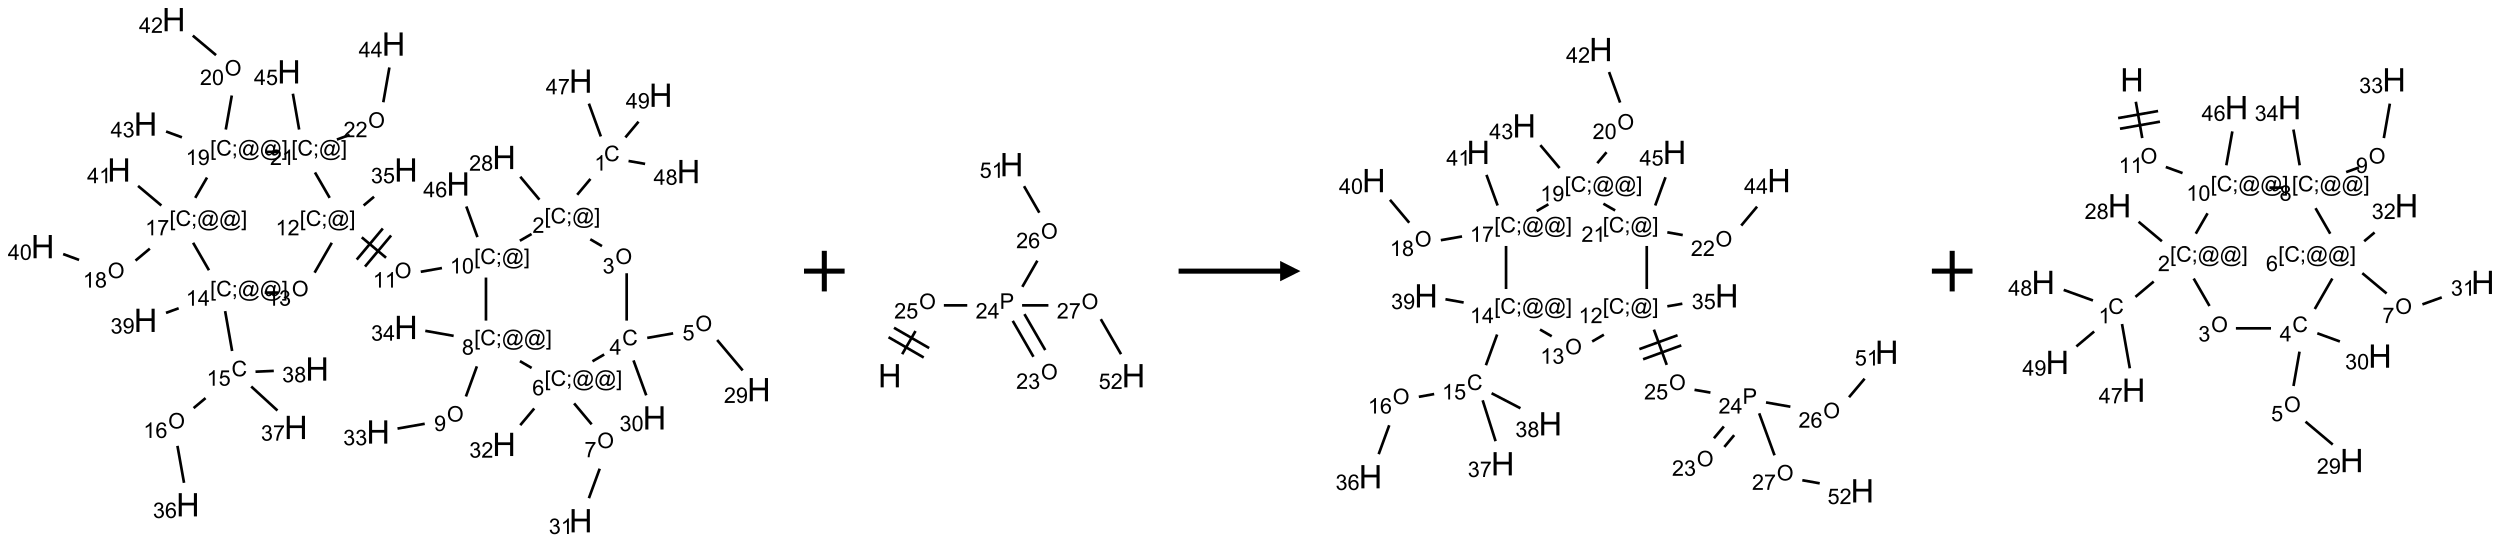 <?xml version="1.0" encoding="UTF-8"?>
<svg xmlns="http://www.w3.org/2000/svg" xmlns:xlink="http://www.w3.org/1999/xlink" width="1231" height="267" viewBox="0 0 1231 267">
<defs>
<g>
<g id="glyph-0-0">
<path d="M 1.332 0 L 1.332 -6.668 L 6.668 -6.668 L 6.668 0 Z M 1.5 -0.168 L 6.5 -0.168 L 6.5 -6.5 L 1.5 -6.5 Z M 1.5 -0.168 "/>
</g>
<g id="glyph-0-1">
<path d="M 6.27 -2.676 L 7.281 -2.422 C 7.07 -1.594 6.688 -0.961 6.137 -0.523 C 5.586 -0.086 4.914 0.129 4.121 0.129 C 3.297 0.129 2.629 -0.039 2.113 -0.371 C 1.598 -0.707 1.203 -1.191 0.934 -1.828 C 0.664 -2.465 0.531 -3.145 0.531 -3.875 C 0.531 -4.672 0.684 -5.363 0.988 -5.957 C 1.293 -6.547 1.723 -6.996 2.285 -7.305 C 2.844 -7.613 3.461 -7.766 4.137 -7.766 C 4.898 -7.766 5.543 -7.57 6.062 -7.184 C 6.582 -6.793 6.945 -6.246 7.152 -5.543 L 6.156 -5.309 C 5.98 -5.863 5.723 -6.266 5.387 -6.52 C 5.051 -6.773 4.625 -6.902 4.113 -6.902 C 3.527 -6.902 3.039 -6.762 2.645 -6.48 C 2.25 -6.199 1.973 -5.82 1.812 -5.348 C 1.652 -4.871 1.574 -4.383 1.574 -3.879 C 1.574 -3.23 1.668 -2.664 1.855 -2.18 C 2.047 -1.695 2.34 -1.332 2.738 -1.094 C 3.137 -0.855 3.57 -0.734 4.035 -0.734 C 4.602 -0.734 5.082 -0.898 5.473 -1.223 C 5.867 -1.551 6.133 -2.035 6.27 -2.676 Z M 6.27 -2.676 "/>
</g>
<g id="glyph-0-2">
<path d="M 3.973 0 L 3.035 0 L 3.035 -5.973 C 2.809 -5.758 2.516 -5.543 2.148 -5.328 C 1.781 -5.113 1.453 -4.953 1.16 -4.844 L 1.16 -5.75 C 1.684 -5.996 2.145 -6.297 2.535 -6.645 C 2.93 -6.996 3.207 -7.336 3.371 -7.668 L 3.973 -7.668 Z M 3.973 0 "/>
</g>
<g id="glyph-0-3">
<path d="M 0.723 2.121 L 0.723 -7.637 L 2.793 -7.637 L 2.793 -6.859 L 1.66 -6.859 L 1.66 1.344 L 2.793 1.344 L 2.793 2.121 Z M 0.723 2.121 "/>
</g>
<g id="glyph-0-4">
<path d="M 0.949 -4.465 L 0.949 -5.531 L 2.016 -5.531 L 2.016 -4.465 Z M 0.949 0 L 0.949 -1.066 L 2.016 -1.066 L 2.016 0 C 2.016 0.391 1.945 0.711 1.809 0.949 C 1.668 1.191 1.449 1.379 1.145 1.512 L 0.887 1.109 C 1.082 1.023 1.23 0.895 1.324 0.727 C 1.418 0.559 1.469 0.316 1.48 0 Z M 0.949 0 "/>
</g>
<g id="glyph-0-5">
<path d="M 6.047 -0.848 C 5.82 -0.59 5.57 -0.379 5.289 -0.223 C 5.008 -0.062 4.73 0.016 4.449 0.016 C 4.141 0.016 3.84 -0.074 3.547 -0.254 C 3.254 -0.434 3.02 -0.715 2.836 -1.09 C 2.652 -1.465 2.562 -1.875 2.562 -2.324 C 2.562 -2.875 2.703 -3.43 2.988 -3.98 C 3.27 -4.535 3.621 -4.953 4.043 -5.23 C 4.461 -5.508 4.871 -5.645 5.266 -5.645 C 5.566 -5.645 5.855 -5.566 6.129 -5.41 C 6.402 -5.25 6.641 -5.012 6.84 -4.688 L 7.016 -5.496 L 7.949 -5.496 L 7.199 -2 C 7.094 -1.516 7.043 -1.246 7.043 -1.191 C 7.043 -1.098 7.078 -1.02 7.148 -0.949 C 7.219 -0.883 7.305 -0.848 7.406 -0.848 C 7.59 -0.848 7.832 -0.953 8.129 -1.168 C 8.527 -1.445 8.84 -1.816 9.07 -2.285 C 9.301 -2.75 9.418 -3.234 9.418 -3.73 C 9.418 -4.309 9.27 -4.852 8.973 -5.355 C 8.676 -5.859 8.23 -6.262 7.645 -6.562 C 7.055 -6.863 6.406 -7.016 5.691 -7.016 C 4.879 -7.016 4.137 -6.824 3.465 -6.445 C 2.793 -6.066 2.273 -5.52 1.902 -4.809 C 1.535 -4.098 1.348 -3.34 1.348 -2.527 C 1.348 -1.676 1.535 -0.941 1.902 -0.328 C 2.273 0.285 2.809 0.742 3.508 1.035 C 4.207 1.328 4.984 1.473 5.832 1.473 C 6.742 1.473 7.504 1.32 8.121 1.016 C 8.734 0.711 9.195 0.34 9.5 -0.098 L 10.441 -0.098 C 10.266 0.266 9.961 0.637 9.531 1.016 C 9.102 1.395 8.59 1.695 7.996 1.914 C 7.402 2.133 6.688 2.246 5.848 2.246 C 5.078 2.246 4.367 2.145 3.715 1.949 C 3.066 1.75 2.512 1.453 2.051 1.055 C 1.594 0.656 1.25 0.199 1.016 -0.316 C 0.723 -0.973 0.578 -1.684 0.578 -2.441 C 0.578 -3.289 0.75 -4.098 1.098 -4.863 C 1.523 -5.805 2.125 -6.527 2.902 -7.027 C 3.684 -7.527 4.629 -7.777 5.738 -7.777 C 6.602 -7.777 7.375 -7.602 8.059 -7.246 C 8.746 -6.895 9.285 -6.371 9.684 -5.672 C 10.02 -5.07 10.188 -4.418 10.188 -3.715 C 10.188 -2.707 9.832 -1.812 9.125 -1.031 C 8.492 -0.328 7.801 0.02 7.051 0.02 C 6.812 0.02 6.617 -0.016 6.473 -0.09 C 6.324 -0.16 6.215 -0.266 6.145 -0.402 C 6.102 -0.488 6.066 -0.637 6.047 -0.848 Z M 3.527 -2.262 C 3.527 -1.785 3.641 -1.414 3.863 -1.152 C 4.09 -0.887 4.348 -0.754 4.641 -0.754 C 4.836 -0.754 5.039 -0.812 5.254 -0.93 C 5.469 -1.047 5.676 -1.219 5.871 -1.449 C 6.066 -1.676 6.23 -1.969 6.355 -2.32 C 6.48 -2.672 6.543 -3.027 6.543 -3.379 C 6.543 -3.852 6.426 -4.219 6.191 -4.48 C 5.957 -4.738 5.672 -4.871 5.332 -4.871 C 5.109 -4.871 4.902 -4.812 4.707 -4.699 C 4.512 -4.586 4.32 -4.406 4.137 -4.156 C 3.953 -3.906 3.805 -3.602 3.691 -3.246 C 3.582 -2.887 3.527 -2.559 3.527 -2.262 Z M 3.527 -2.262 "/>
</g>
<g id="glyph-0-6">
<path d="M 2.27 2.121 L 0.203 2.121 L 0.203 1.344 L 1.332 1.344 L 1.332 -6.859 L 0.203 -6.859 L 0.203 -7.637 L 2.27 -7.637 Z M 2.27 2.121 "/>
</g>
<g id="glyph-0-7">
<path d="M 5.371 -0.902 L 5.371 0 L 0.324 0 C 0.316 -0.227 0.352 -0.441 0.434 -0.652 C 0.562 -0.996 0.766 -1.332 1.051 -1.668 C 1.332 -2 1.742 -2.387 2.277 -2.824 C 3.105 -3.504 3.668 -4.043 3.957 -4.441 C 4.25 -4.84 4.395 -5.215 4.395 -5.566 C 4.395 -5.938 4.262 -6.254 3.996 -6.508 C 3.73 -6.762 3.387 -6.891 2.957 -6.891 C 2.508 -6.891 2.145 -6.754 1.875 -6.484 C 1.605 -6.215 1.469 -5.84 1.465 -5.359 L 0.5 -5.457 C 0.566 -6.176 0.812 -6.727 1.246 -7.102 C 1.676 -7.477 2.254 -7.668 2.98 -7.668 C 3.711 -7.668 4.293 -7.465 4.719 -7.059 C 5.145 -6.652 5.359 -6.148 5.359 -5.547 C 5.359 -5.242 5.297 -4.941 5.172 -4.645 C 5.047 -4.352 4.84 -4.039 4.551 -3.715 C 4.262 -3.387 3.777 -2.938 3.105 -2.371 C 2.543 -1.898 2.18 -1.578 2.02 -1.41 C 1.859 -1.242 1.73 -1.07 1.625 -0.902 Z M 5.371 -0.902 "/>
</g>
<g id="glyph-0-8">
<path d="M 1.887 -4.141 C 1.496 -4.281 1.207 -4.484 1.02 -4.75 C 0.832 -5.016 0.738 -5.328 0.738 -5.699 C 0.738 -6.254 0.938 -6.719 1.34 -7.098 C 1.738 -7.477 2.27 -7.668 2.934 -7.668 C 3.598 -7.668 4.137 -7.473 4.543 -7.086 C 4.949 -6.699 5.152 -6.227 5.152 -5.672 C 5.152 -5.316 5.059 -5.008 4.871 -4.746 C 4.688 -4.484 4.406 -4.281 4.027 -4.141 C 4.496 -3.988 4.852 -3.742 5.098 -3.402 C 5.34 -3.062 5.465 -2.656 5.465 -2.184 C 5.465 -1.531 5.234 -0.98 4.77 -0.535 C 4.309 -0.09 3.703 0.129 2.949 0.129 C 2.195 0.129 1.586 -0.094 1.125 -0.539 C 0.664 -0.984 0.434 -1.543 0.434 -2.207 C 0.434 -2.703 0.559 -3.121 0.809 -3.457 C 1.062 -3.793 1.422 -4.02 1.887 -4.141 Z M 1.699 -5.73 C 1.699 -5.367 1.812 -5.074 2.047 -4.844 C 2.281 -4.613 2.582 -4.5 2.953 -4.5 C 3.312 -4.5 3.609 -4.613 3.84 -4.84 C 4.07 -5.066 4.188 -5.348 4.188 -5.676 C 4.188 -6.02 4.07 -6.309 3.832 -6.543 C 3.594 -6.777 3.297 -6.895 2.941 -6.895 C 2.586 -6.895 2.289 -6.781 2.051 -6.551 C 1.816 -6.324 1.699 -6.047 1.699 -5.73 Z M 1.395 -2.203 C 1.395 -1.938 1.461 -1.676 1.586 -1.426 C 1.711 -1.176 1.902 -0.984 2.152 -0.848 C 2.402 -0.711 2.672 -0.641 2.957 -0.641 C 3.406 -0.641 3.777 -0.785 4.066 -1.074 C 4.359 -1.363 4.504 -1.727 4.504 -2.172 C 4.504 -2.625 4.355 -2.996 4.055 -3.293 C 3.754 -3.586 3.379 -3.734 2.926 -3.734 C 2.484 -3.734 2.121 -3.59 1.832 -3.297 C 1.543 -3.004 1.395 -2.641 1.395 -2.203 Z M 1.395 -2.203 "/>
</g>
<g id="glyph-0-9">
<path d="M 0.516 -3.719 C 0.516 -4.984 0.855 -5.977 1.535 -6.695 C 2.215 -7.414 3.094 -7.77 4.172 -7.77 C 4.875 -7.77 5.512 -7.602 6.078 -7.266 C 6.645 -6.93 7.074 -6.461 7.371 -5.855 C 7.668 -5.254 7.816 -4.57 7.816 -3.809 C 7.816 -3.035 7.66 -2.34 7.348 -1.73 C 7.035 -1.117 6.594 -0.656 6.02 -0.34 C 5.449 -0.027 4.828 0.129 4.168 0.129 C 3.449 0.129 2.805 -0.043 2.238 -0.391 C 1.672 -0.738 1.246 -1.211 0.953 -1.812 C 0.66 -2.414 0.516 -3.047 0.516 -3.719 Z M 1.559 -3.703 C 1.559 -2.781 1.805 -2.059 2.301 -1.527 C 2.793 -1 3.414 -0.734 4.16 -0.734 C 4.922 -0.734 5.547 -1 6.039 -1.535 C 6.531 -2.07 6.777 -2.828 6.777 -3.812 C 6.777 -4.434 6.672 -4.977 6.461 -5.441 C 6.25 -5.902 5.945 -6.262 5.539 -6.52 C 5.133 -6.773 4.68 -6.902 4.176 -6.902 C 3.461 -6.902 2.848 -6.656 2.332 -6.164 C 1.816 -5.672 1.559 -4.852 1.559 -3.703 Z M 1.559 -3.703 "/>
</g>
<g id="glyph-0-10">
<path d="M 0.449 -2.016 L 1.387 -2.141 C 1.492 -1.609 1.676 -1.227 1.934 -0.992 C 2.191 -0.758 2.508 -0.641 2.879 -0.641 C 3.32 -0.641 3.695 -0.793 3.996 -1.098 C 4.301 -1.402 4.453 -1.781 4.453 -2.234 C 4.453 -2.664 4.312 -3.02 4.031 -3.301 C 3.75 -3.578 3.391 -3.719 2.957 -3.719 C 2.781 -3.719 2.562 -3.684 2.297 -3.613 L 2.402 -4.438 C 2.465 -4.43 2.516 -4.426 2.551 -4.426 C 2.949 -4.426 3.312 -4.531 3.629 -4.738 C 3.949 -4.949 4.109 -5.27 4.109 -5.703 C 4.109 -6.047 3.992 -6.332 3.762 -6.559 C 3.527 -6.785 3.227 -6.895 2.859 -6.895 C 2.496 -6.895 2.191 -6.781 1.949 -6.551 C 1.707 -6.324 1.547 -5.98 1.48 -5.52 L 0.543 -5.688 C 0.656 -6.316 0.918 -6.805 1.324 -7.148 C 1.73 -7.492 2.234 -7.668 2.84 -7.668 C 3.254 -7.668 3.641 -7.578 3.988 -7.398 C 4.34 -7.219 4.609 -6.977 4.793 -6.668 C 4.98 -6.359 5.074 -6.031 5.074 -5.684 C 5.074 -5.352 4.984 -5.051 4.809 -4.781 C 4.629 -4.512 4.367 -4.297 4.02 -4.137 C 4.473 -4.031 4.824 -3.816 5.074 -3.488 C 5.324 -3.16 5.449 -2.75 5.449 -2.254 C 5.449 -1.59 5.203 -1.023 4.719 -0.559 C 4.234 -0.098 3.617 0.137 2.875 0.137 C 2.203 0.137 1.648 -0.062 1.207 -0.465 C 0.762 -0.863 0.512 -1.379 0.449 -2.016 Z M 0.449 -2.016 "/>
</g>
<g id="glyph-0-11">
<path d="M 3.449 0 L 3.449 -1.828 L 0.137 -1.828 L 0.137 -2.688 L 3.621 -7.637 L 4.387 -7.637 L 4.387 -2.688 L 5.418 -2.688 L 5.418 -1.828 L 4.387 -1.828 L 4.387 0 Z M 3.449 -2.688 L 3.449 -6.129 L 1.059 -2.688 Z M 3.449 -2.688 "/>
</g>
<g id="glyph-0-12">
<path d="M 0.441 -2 L 1.426 -2.082 C 1.5 -1.605 1.668 -1.242 1.934 -1.004 C 2.199 -0.762 2.52 -0.641 2.895 -0.641 C 3.348 -0.641 3.73 -0.812 4.043 -1.152 C 4.355 -1.492 4.512 -1.941 4.512 -2.504 C 4.512 -3.039 4.359 -3.461 4.059 -3.77 C 3.758 -4.078 3.367 -4.234 2.879 -4.234 C 2.578 -4.234 2.305 -4.164 2.062 -4.027 C 1.82 -3.891 1.629 -3.715 1.488 -3.496 L 0.609 -3.609 L 1.348 -7.531 L 5.145 -7.531 L 5.145 -6.637 L 2.098 -6.637 L 1.688 -4.582 C 2.145 -4.902 2.625 -5.062 3.129 -5.062 C 3.797 -5.062 4.359 -4.832 4.816 -4.371 C 5.277 -3.91 5.504 -3.312 5.504 -2.59 C 5.504 -1.898 5.305 -1.301 4.902 -0.797 C 4.41 -0.18 3.742 0.129 2.895 0.129 C 2.199 0.129 1.633 -0.062 1.195 -0.453 C 0.758 -0.844 0.504 -1.359 0.441 -2 Z M 0.441 -2 "/>
</g>
<g id="glyph-0-13">
<path d="M 0.582 -1.766 L 1.484 -1.848 C 1.562 -1.426 1.707 -1.117 1.922 -0.926 C 2.137 -0.734 2.414 -0.641 2.75 -0.641 C 3.039 -0.641 3.289 -0.707 3.508 -0.84 C 3.727 -0.973 3.902 -1.148 4.043 -1.367 C 4.18 -1.586 4.297 -1.887 4.391 -2.262 C 4.484 -2.637 4.531 -3.016 4.531 -3.406 C 4.531 -3.449 4.531 -3.512 4.527 -3.594 C 4.34 -3.297 4.082 -3.055 3.758 -2.867 C 3.434 -2.68 3.082 -2.59 2.703 -2.59 C 2.07 -2.59 1.535 -2.816 1.098 -3.277 C 0.66 -3.734 0.441 -4.34 0.441 -5.09 C 0.441 -5.863 0.672 -6.484 1.129 -6.957 C 1.586 -7.43 2.156 -7.668 2.844 -7.668 C 3.34 -7.668 3.793 -7.531 4.207 -7.266 C 4.617 -7 4.93 -6.617 5.145 -6.121 C 5.355 -5.629 5.465 -4.91 5.465 -3.973 C 5.465 -2.996 5.359 -2.223 5.145 -1.645 C 4.934 -1.066 4.617 -0.625 4.199 -0.324 C 3.781 -0.02 3.293 0.129 2.73 0.129 C 2.133 0.129 1.645 -0.035 1.266 -0.367 C 0.887 -0.699 0.66 -1.164 0.582 -1.766 Z M 4.422 -5.137 C 4.422 -5.676 4.277 -6.102 3.992 -6.418 C 3.707 -6.734 3.359 -6.891 2.957 -6.891 C 2.543 -6.891 2.18 -6.719 1.871 -6.379 C 1.562 -6.039 1.406 -5.598 1.406 -5.059 C 1.406 -4.57 1.555 -4.176 1.848 -3.871 C 2.141 -3.566 2.5 -3.418 2.934 -3.418 C 3.367 -3.418 3.723 -3.57 4.004 -3.871 C 4.281 -4.176 4.422 -4.598 4.422 -5.137 Z M 4.422 -5.137 "/>
</g>
<g id="glyph-0-14">
<path d="M 0.441 -3.766 C 0.441 -4.668 0.535 -5.395 0.723 -5.945 C 0.906 -6.496 1.184 -6.922 1.551 -7.219 C 1.918 -7.516 2.375 -7.668 2.934 -7.668 C 3.344 -7.668 3.703 -7.586 4.012 -7.418 C 4.32 -7.254 4.574 -7.016 4.777 -6.707 C 4.977 -6.395 5.137 -6.016 5.25 -5.57 C 5.363 -5.125 5.422 -4.523 5.422 -3.766 C 5.422 -2.871 5.328 -2.148 5.145 -1.598 C 4.961 -1.047 4.688 -0.621 4.32 -0.32 C 3.953 -0.02 3.492 0.129 2.934 0.129 C 2.195 0.129 1.617 -0.133 1.199 -0.66 C 0.695 -1.297 0.441 -2.332 0.441 -3.766 Z M 1.406 -3.766 C 1.406 -2.512 1.555 -1.68 1.848 -1.262 C 2.141 -0.848 2.5 -0.641 2.934 -0.641 C 3.363 -0.641 3.727 -0.848 4.02 -1.266 C 4.312 -1.684 4.457 -2.516 4.457 -3.766 C 4.457 -5.023 4.312 -5.859 4.02 -6.27 C 3.727 -6.684 3.359 -6.891 2.922 -6.891 C 2.492 -6.891 2.148 -6.707 1.891 -6.344 C 1.566 -5.879 1.406 -5.02 1.406 -3.766 Z M 1.406 -3.766 "/>
</g>
<g id="glyph-0-15">
<path d="M 5.309 -5.766 L 4.375 -5.691 C 4.293 -6.059 4.172 -6.328 4.02 -6.496 C 3.766 -6.762 3.453 -6.895 3.082 -6.895 C 2.785 -6.895 2.523 -6.812 2.297 -6.645 C 2 -6.43 1.77 -6.117 1.598 -5.703 C 1.43 -5.289 1.34 -4.703 1.332 -3.938 C 1.559 -4.281 1.836 -4.535 2.16 -4.703 C 2.488 -4.871 2.828 -4.953 3.188 -4.953 C 3.812 -4.953 4.344 -4.723 4.785 -4.262 C 5.223 -3.801 5.441 -3.207 5.441 -2.48 C 5.441 -2 5.34 -1.555 5.133 -1.145 C 4.926 -0.73 4.641 -0.418 4.281 -0.199 C 3.922 0.02 3.512 0.129 3.051 0.129 C 2.27 0.129 1.633 -0.156 1.141 -0.73 C 0.648 -1.305 0.402 -2.254 0.402 -3.574 C 0.402 -5.051 0.672 -6.121 1.219 -6.793 C 1.695 -7.375 2.336 -7.668 3.141 -7.668 C 3.742 -7.668 4.234 -7.5 4.617 -7.16 C 5 -6.824 5.23 -6.359 5.309 -5.766 Z M 1.48 -2.473 C 1.48 -2.152 1.547 -1.844 1.684 -1.547 C 1.82 -1.25 2.016 -1.027 2.262 -0.871 C 2.508 -0.719 2.766 -0.641 3.035 -0.641 C 3.434 -0.641 3.773 -0.801 4.059 -1.121 C 4.344 -1.441 4.484 -1.875 4.484 -2.422 C 4.484 -2.949 4.344 -3.367 4.062 -3.668 C 3.781 -3.973 3.426 -4.125 3 -4.125 C 2.578 -4.125 2.219 -3.973 1.922 -3.668 C 1.625 -3.363 1.48 -2.969 1.48 -2.473 Z M 1.48 -2.473 "/>
</g>
<g id="glyph-0-16">
<path d="M 0.504 -6.637 L 0.504 -7.535 L 5.449 -7.535 L 5.449 -6.809 C 4.961 -6.289 4.48 -5.602 4.004 -4.746 C 3.527 -3.887 3.156 -3.004 2.895 -2.098 C 2.707 -1.461 2.59 -0.762 2.535 0 L 1.574 0 C 1.582 -0.602 1.703 -1.328 1.926 -2.176 C 2.152 -3.027 2.477 -3.848 2.898 -4.637 C 3.32 -5.426 3.77 -6.094 4.246 -6.637 Z M 0.504 -6.637 "/>
</g>
<g id="glyph-0-17">
<path d="M 0.824 0 L 0.824 -7.637 L 3.703 -7.637 C 4.211 -7.637 4.598 -7.609 4.863 -7.562 C 5.238 -7.5 5.555 -7.383 5.809 -7.207 C 6.062 -7.031 6.266 -6.785 6.418 -6.469 C 6.574 -6.152 6.652 -5.805 6.652 -5.426 C 6.652 -4.777 6.445 -4.227 6.031 -3.777 C 5.617 -3.328 4.871 -3.105 3.793 -3.105 L 1.832 -3.105 L 1.832 0 Z M 1.832 -4.004 L 3.809 -4.004 C 4.461 -4.004 4.922 -4.125 5.199 -4.371 C 5.473 -4.613 5.609 -4.953 5.609 -5.395 C 5.609 -5.715 5.527 -5.988 5.367 -6.215 C 5.207 -6.441 4.992 -6.594 4.73 -6.668 C 4.559 -6.711 4.246 -6.734 3.785 -6.734 L 1.832 -6.734 Z M 1.832 -4.004 "/>
</g>
<g id="glyph-1-0">
<path d="M 2 0 L 2 -10 L 10 -10 L 10 0 Z M 2.25 -0.25 L 9.75 -0.25 L 9.75 -9.75 L 2.25 -9.75 Z M 2.25 -0.25 "/>
</g>
<g id="glyph-1-1">
<path d="M 1.281 0 L 1.281 -11.453 L 2.797 -11.453 L 2.797 -6.75 L 8.75 -6.75 L 8.75 -11.453 L 10.266 -11.453 L 10.266 0 L 8.75 0 L 8.75 -5.398 L 2.797 -5.398 L 2.797 0 Z M 1.281 0 "/>
</g>
</g>
</defs>
<path fill="none" stroke-width="0.033" stroke-linecap="butt" stroke-linejoin="miter" stroke="rgb(0%, 0%, 0%)" stroke-opacity="1" stroke-miterlimit="10" d="M 6.743 1.961 L 6.58 2.156 " transform="matrix(40, 0, 0, 40, 21.014, 9.666)"/>
<path fill="none" stroke-width="0.033" stroke-linecap="butt" stroke-linejoin="miter" stroke="rgb(0%, 0%, 0%)" stroke-opacity="1" stroke-miterlimit="10" d="M 6.115 2.216 L 5.879 1.934 " transform="matrix(40, 0, 0, 40, 21.014, 9.666)"/>
<path fill="none" stroke-width="0.033" stroke-linecap="butt" stroke-linejoin="miter" stroke="rgb(0%, 0%, 0%)" stroke-opacity="1" stroke-miterlimit="10" d="M 6.741 2.704 L 6.885 2.788 " transform="matrix(40, 0, 0, 40, 21.014, 9.666)"/>
<path fill="none" stroke-width="0.033" stroke-linecap="butt" stroke-linejoin="miter" stroke="rgb(0%, 0%, 0%)" stroke-opacity="1" stroke-miterlimit="10" d="M 7.189 3.122 L 7.189 3.705 " transform="matrix(40, 0, 0, 40, 21.014, 9.666)"/>
<path fill="none" stroke-width="0.033" stroke-linecap="butt" stroke-linejoin="miter" stroke="rgb(0%, 0%, 0%)" stroke-opacity="1" stroke-miterlimit="10" d="M 7.442 3.918 L 7.761 3.862 " transform="matrix(40, 0, 0, 40, 21.014, 9.666)"/>
<path fill="none" stroke-width="0.033" stroke-linecap="butt" stroke-linejoin="miter" stroke="rgb(0%, 0%, 0%)" stroke-opacity="1" stroke-miterlimit="10" d="M 8.303 3.944 L 8.617 4.318 " transform="matrix(40, 0, 0, 40, 21.014, 9.666)"/>
<path fill="none" stroke-width="0.033" stroke-linecap="butt" stroke-linejoin="miter" stroke="rgb(0%, 0%, 0%)" stroke-opacity="1" stroke-miterlimit="10" d="M 7.273 4.195 L 7.43 4.625 " transform="matrix(40, 0, 0, 40, 21.014, 9.666)"/>
<path fill="none" stroke-width="0.033" stroke-linecap="butt" stroke-linejoin="miter" stroke="rgb(0%, 0%, 0%)" stroke-opacity="1" stroke-miterlimit="10" d="M 6.912 4.122 L 6.768 4.206 " transform="matrix(40, 0, 0, 40, 21.014, 9.666)"/>
<path fill="none" stroke-width="0.033" stroke-linecap="butt" stroke-linejoin="miter" stroke="rgb(0%, 0%, 0%)" stroke-opacity="1" stroke-miterlimit="10" d="M 6.542 4.724 L 6.758 4.982 " transform="matrix(40, 0, 0, 40, 21.014, 9.666)"/>
<path fill="none" stroke-width="0.033" stroke-linecap="butt" stroke-linejoin="miter" stroke="rgb(0%, 0%, 0%)" stroke-opacity="1" stroke-miterlimit="10" d="M 6.857 5.528 L 6.724 5.891 " transform="matrix(40, 0, 0, 40, 21.014, 9.666)"/>
<path fill="none" stroke-width="0.033" stroke-linecap="butt" stroke-linejoin="miter" stroke="rgb(0%, 0%, 0%)" stroke-opacity="1" stroke-miterlimit="10" d="M 6.051 4.787 L 5.879 4.992 " transform="matrix(40, 0, 0, 40, 21.014, 9.666)"/>
<path fill="none" stroke-width="0.033" stroke-linecap="butt" stroke-linejoin="miter" stroke="rgb(0%, 0%, 0%)" stroke-opacity="1" stroke-miterlimit="10" d="M 6.019 4.288 L 5.875 4.204 " transform="matrix(40, 0, 0, 40, 21.014, 9.666)"/>
<path fill="none" stroke-width="0.033" stroke-linecap="butt" stroke-linejoin="miter" stroke="rgb(0%, 0%, 0%)" stroke-opacity="1" stroke-miterlimit="10" d="M 5.345 4.268 L 5.21 4.639 " transform="matrix(40, 0, 0, 40, 21.014, 9.666)"/>
<path fill="none" stroke-width="0.033" stroke-linecap="butt" stroke-linejoin="miter" stroke="rgb(0%, 0%, 0%)" stroke-opacity="1" stroke-miterlimit="10" d="M 4.703 4.975 L 4.368 5.034 " transform="matrix(40, 0, 0, 40, 21.014, 9.666)"/>
<path fill="none" stroke-width="0.033" stroke-linecap="butt" stroke-linejoin="miter" stroke="rgb(0%, 0%, 0%)" stroke-opacity="1" stroke-miterlimit="10" d="M 5.059 3.893 L 4.71 3.831 " transform="matrix(40, 0, 0, 40, 21.014, 9.666)"/>
<path fill="none" stroke-width="0.033" stroke-linecap="butt" stroke-linejoin="miter" stroke="rgb(0%, 0%, 0%)" stroke-opacity="1" stroke-miterlimit="10" d="M 5.457 3.705 L 5.457 3.175 " transform="matrix(40, 0, 0, 40, 21.014, 9.666)"/>
<path fill="none" stroke-width="0.033" stroke-linecap="butt" stroke-linejoin="miter" stroke="rgb(0%, 0%, 0%)" stroke-opacity="1" stroke-miterlimit="10" d="M 5.874 2.722 L 6.018 2.639 " transform="matrix(40, 0, 0, 40, 21.014, 9.666)"/>
<path fill="none" stroke-width="0.033" stroke-linecap="butt" stroke-linejoin="miter" stroke="rgb(0%, 0%, 0%)" stroke-opacity="1" stroke-miterlimit="10" d="M 4.915 3.058 L 4.654 3.104 " transform="matrix(40, 0, 0, 40, 21.014, 9.666)"/>
<path fill="none" stroke-width="0.033" stroke-linecap="butt" stroke-linejoin="miter" stroke="rgb(0%, 0%, 0%)" stroke-opacity="1" stroke-miterlimit="10" d="M 4.227 2.931 L 3.928 2.68 " transform="matrix(40, 0, 0, 40, 21.014, 9.666)"/>
<path fill="none" stroke-width="0.033" stroke-linecap="butt" stroke-linejoin="miter" stroke="rgb(0%, 0%, 0%)" stroke-opacity="1" stroke-miterlimit="10" d="M 4.187 2.571 L 3.866 2.954 " transform="matrix(40, 0, 0, 40, 21.014, 9.666)"/>
<path fill="none" stroke-width="0.033" stroke-linecap="butt" stroke-linejoin="miter" stroke="rgb(0%, 0%, 0%)" stroke-opacity="1" stroke-miterlimit="10" d="M 4.289 2.657 L 3.968 3.04 " transform="matrix(40, 0, 0, 40, 21.014, 9.666)"/>
<path fill="none" stroke-width="0.033" stroke-linecap="butt" stroke-linejoin="miter" stroke="rgb(0%, 0%, 0%)" stroke-opacity="1" stroke-miterlimit="10" d="M 3.951 2.288 L 4.079 2.18 " transform="matrix(40, 0, 0, 40, 21.014, 9.666)"/>
<path fill="none" stroke-width="0.033" stroke-linecap="butt" stroke-linejoin="miter" stroke="rgb(0%, 0%, 0%)" stroke-opacity="1" stroke-miterlimit="10" d="M 3.559 2.747 L 3.347 3.115 " transform="matrix(40, 0, 0, 40, 21.014, 9.666)"/>
<path fill="none" stroke-width="0.033" stroke-linecap="butt" stroke-linejoin="miter" stroke="rgb(0%, 0%, 0%)" stroke-opacity="1" stroke-miterlimit="10" d="M 2.899 3.36 L 2.733 3.36 " transform="matrix(40, 0, 0, 40, 21.014, 9.666)"/>
<path fill="none" stroke-width="0.033" stroke-linecap="butt" stroke-linejoin="miter" stroke="rgb(0%, 0%, 0%)" stroke-opacity="1" stroke-miterlimit="10" d="M 2.246 3.588 L 2.332 4.079 " transform="matrix(40, 0, 0, 40, 21.014, 9.666)"/>
<path fill="none" stroke-width="0.033" stroke-linecap="butt" stroke-linejoin="miter" stroke="rgb(0%, 0%, 0%)" stroke-opacity="1" stroke-miterlimit="10" d="M 2.005 4.659 L 1.858 4.782 " transform="matrix(40, 0, 0, 40, 21.014, 9.666)"/>
<path fill="none" stroke-width="0.033" stroke-linecap="butt" stroke-linejoin="miter" stroke="rgb(0%, 0%, 0%)" stroke-opacity="1" stroke-miterlimit="10" d="M 1.659 5.247 L 1.74 5.702 " transform="matrix(40, 0, 0, 40, 21.014, 9.666)"/>
<path fill="none" stroke-width="0.033" stroke-linecap="butt" stroke-linejoin="miter" stroke="rgb(0%, 0%, 0%)" stroke-opacity="1" stroke-miterlimit="10" d="M 2.567 4.516 L 2.89 4.812 " transform="matrix(40, 0, 0, 40, 21.014, 9.666)"/>
<path fill="none" stroke-width="0.033" stroke-linecap="butt" stroke-linejoin="miter" stroke="rgb(0%, 0%, 0%)" stroke-opacity="1" stroke-miterlimit="10" d="M 2.62 4.334 L 2.845 4.324 " transform="matrix(40, 0, 0, 40, 21.014, 9.666)"/>
<path fill="none" stroke-width="0.033" stroke-linecap="butt" stroke-linejoin="miter" stroke="rgb(0%, 0%, 0%)" stroke-opacity="1" stroke-miterlimit="10" d="M 1.674 3.553 L 1.518 3.61 " transform="matrix(40, 0, 0, 40, 21.014, 9.666)"/>
<path fill="none" stroke-width="0.033" stroke-linecap="butt" stroke-linejoin="miter" stroke="rgb(0%, 0%, 0%)" stroke-opacity="1" stroke-miterlimit="10" d="M 2.047 3.085 L 1.852 2.747 " transform="matrix(40, 0, 0, 40, 21.014, 9.666)"/>
<path fill="none" stroke-width="0.033" stroke-linecap="butt" stroke-linejoin="miter" stroke="rgb(0%, 0%, 0%)" stroke-opacity="1" stroke-miterlimit="10" d="M 1.319 2.819 L 1.143 2.966 " transform="matrix(40, 0, 0, 40, 21.014, 9.666)"/>
<path fill="none" stroke-width="0.033" stroke-linecap="butt" stroke-linejoin="miter" stroke="rgb(0%, 0%, 0%)" stroke-opacity="1" stroke-miterlimit="10" d="M 0.448 2.958 L 0.252 2.886 " transform="matrix(40, 0, 0, 40, 21.014, 9.666)"/>
<path fill="none" stroke-width="0.033" stroke-linecap="butt" stroke-linejoin="miter" stroke="rgb(0%, 0%, 0%)" stroke-opacity="1" stroke-miterlimit="10" d="M 1.461 2.288 L 1.174 2.047 " transform="matrix(40, 0, 0, 40, 21.014, 9.666)"/>
<path fill="none" stroke-width="0.033" stroke-linecap="butt" stroke-linejoin="miter" stroke="rgb(0%, 0%, 0%)" stroke-opacity="1" stroke-miterlimit="10" d="M 1.878 2.194 L 2.023 1.944 " transform="matrix(40, 0, 0, 40, 21.014, 9.666)"/>
<path fill="none" stroke-width="0.033" stroke-linecap="butt" stroke-linejoin="miter" stroke="rgb(0%, 0%, 0%)" stroke-opacity="1" stroke-miterlimit="10" d="M 2.254 1.353 L 2.328 0.934 " transform="matrix(40, 0, 0, 40, 21.014, 9.666)"/>
<path fill="none" stroke-width="0.033" stroke-linecap="butt" stroke-linejoin="miter" stroke="rgb(0%, 0%, 0%)" stroke-opacity="1" stroke-miterlimit="10" d="M 2.134 0.437 L 1.848 0.197 " transform="matrix(40, 0, 0, 40, 21.014, 9.666)"/>
<path fill="none" stroke-width="0.033" stroke-linecap="butt" stroke-linejoin="miter" stroke="rgb(0%, 0%, 0%)" stroke-opacity="1" stroke-miterlimit="10" d="M 1.714 1.449 L 1.519 1.377 " transform="matrix(40, 0, 0, 40, 21.014, 9.666)"/>
<path fill="none" stroke-width="0.033" stroke-linecap="butt" stroke-linejoin="miter" stroke="rgb(0%, 0%, 0%)" stroke-opacity="1" stroke-miterlimit="10" d="M 2.739 1.628 L 2.905 1.628 " transform="matrix(40, 0, 0, 40, 21.014, 9.666)"/>
<path fill="none" stroke-width="0.033" stroke-linecap="butt" stroke-linejoin="miter" stroke="rgb(0%, 0%, 0%)" stroke-opacity="1" stroke-miterlimit="10" d="M 3.352 1.881 L 3.533 2.194 " transform="matrix(40, 0, 0, 40, 21.014, 9.666)"/>
<path fill="none" stroke-width="0.033" stroke-linecap="butt" stroke-linejoin="miter" stroke="rgb(0%, 0%, 0%)" stroke-opacity="1" stroke-miterlimit="10" d="M 3.622 1.476 L 3.779 1.419 " transform="matrix(40, 0, 0, 40, 21.014, 9.666)"/>
<path fill="none" stroke-width="0.033" stroke-linecap="butt" stroke-linejoin="miter" stroke="rgb(0%, 0%, 0%)" stroke-opacity="1" stroke-miterlimit="10" d="M 4.193 1.017 L 4.268 0.589 " transform="matrix(40, 0, 0, 40, 21.014, 9.666)"/>
<path fill="none" stroke-width="0.033" stroke-linecap="butt" stroke-linejoin="miter" stroke="rgb(0%, 0%, 0%)" stroke-opacity="1" stroke-miterlimit="10" d="M 3.157 1.353 L 3.08 0.912 " transform="matrix(40, 0, 0, 40, 21.014, 9.666)"/>
<path fill="none" stroke-width="0.033" stroke-linecap="butt" stroke-linejoin="miter" stroke="rgb(0%, 0%, 0%)" stroke-opacity="1" stroke-miterlimit="10" d="M 5.352 2.677 L 5.215 2.3 " transform="matrix(40, 0, 0, 40, 21.014, 9.666)"/>
<path fill="none" stroke-width="0.033" stroke-linecap="butt" stroke-linejoin="miter" stroke="rgb(0%, 0%, 0%)" stroke-opacity="1" stroke-miterlimit="10" d="M 6.871 1.438 L 6.724 1.034 " transform="matrix(40, 0, 0, 40, 21.014, 9.666)"/>
<path fill="none" stroke-width="0.033" stroke-linecap="butt" stroke-linejoin="miter" stroke="rgb(0%, 0%, 0%)" stroke-opacity="1" stroke-miterlimit="10" d="M 7.212 1.74 L 7.416 1.776 " transform="matrix(40, 0, 0, 40, 21.014, 9.666)"/>
<path fill="none" stroke-width="0.033" stroke-linecap="butt" stroke-linejoin="miter" stroke="rgb(0%, 0%, 0%)" stroke-opacity="1" stroke-miterlimit="10" d="M 7.173 1.45 L 7.335 1.256 " transform="matrix(40, 0, 0, 40, 21.014, 9.666)"/>
<g fill="rgb(0%, 0%, 0%)" fill-opacity="1">
<use xlink:href="#glyph-0-1" x="297.41" y="79.379"/>
</g>
<g fill="rgb(0%, 0%, 0%)" fill-opacity="1">
<use xlink:href="#glyph-0-2" x="292.633" y="84.016"/>
</g>
<g fill="rgb(0%, 0%, 0%)" fill-opacity="1">
<use xlink:href="#glyph-0-3" x="268.129" y="110.027"/>
<use xlink:href="#glyph-0-1" x="271.092" y="110.027"/>
<use xlink:href="#glyph-0-4" x="278.796" y="110.027"/>
<use xlink:href="#glyph-0-5" x="281.759" y="110.027"/>
<use xlink:href="#glyph-0-6" x="292.587" y="110.027"/>
</g>
<g fill="rgb(0%, 0%, 0%)" fill-opacity="1">
<use xlink:href="#glyph-0-7" x="262.152" y="114.656"/>
</g>
<g fill="rgb(0%, 0%, 0%)" fill-opacity="1">
<use xlink:href="#glyph-1-1" x="242.434" y="83.262"/>
</g>
<g fill="rgb(0%, 0%, 0%)" fill-opacity="1">
<use xlink:href="#glyph-0-7" x="230.988" y="84.055"/>
<use xlink:href="#glyph-0-8" x="236.921" y="84.055"/>
</g>
<g fill="rgb(0%, 0%, 0%)" fill-opacity="1">
<use xlink:href="#glyph-0-9" x="302.98" y="130.023"/>
</g>
<g fill="rgb(0%, 0%, 0%)" fill-opacity="1">
<use xlink:href="#glyph-0-10" x="296.715" y="134.656"/>
</g>
<g fill="rgb(0%, 0%, 0%)" fill-opacity="1">
<use xlink:href="#glyph-0-1" x="306.34" y="170.02"/>
</g>
<g fill="rgb(0%, 0%, 0%)" fill-opacity="1">
<use xlink:href="#glyph-0-11" x="300.121" y="174.625"/>
</g>
<g fill="rgb(0%, 0%, 0%)" fill-opacity="1">
<use xlink:href="#glyph-0-9" x="342.375" y="163.078"/>
</g>
<g fill="rgb(0%, 0%, 0%)" fill-opacity="1">
<use xlink:href="#glyph-0-12" x="336.051" y="167.578"/>
</g>
<g fill="rgb(0%, 0%, 0%)" fill-opacity="1">
<use xlink:href="#glyph-1-1" x="367.891" y="197.602"/>
</g>
<g fill="rgb(0%, 0%, 0%)" fill-opacity="1">
<use xlink:href="#glyph-0-7" x="356.441" y="198.391"/>
<use xlink:href="#glyph-0-13" x="362.374" y="198.391"/>
</g>
<g fill="rgb(0%, 0%, 0%)" fill-opacity="1">
<use xlink:href="#glyph-1-1" x="316.469" y="211.492"/>
</g>
<g fill="rgb(0%, 0%, 0%)" fill-opacity="1">
<use xlink:href="#glyph-0-10" x="305.059" y="212.285"/>
<use xlink:href="#glyph-0-14" x="310.991" y="212.285"/>
</g>
<g fill="rgb(0%, 0%, 0%)" fill-opacity="1">
<use xlink:href="#glyph-0-3" x="268.129" y="190.027"/>
<use xlink:href="#glyph-0-1" x="271.092" y="190.027"/>
<use xlink:href="#glyph-0-4" x="278.796" y="190.027"/>
<use xlink:href="#glyph-0-5" x="281.759" y="190.027"/>
<use xlink:href="#glyph-0-5" x="292.587" y="190.027"/>
<use xlink:href="#glyph-0-6" x="303.415" y="190.027"/>
</g>
<g fill="rgb(0%, 0%, 0%)" fill-opacity="1">
<use xlink:href="#glyph-0-15" x="262.078" y="194.656"/>
</g>
<g fill="rgb(0%, 0%, 0%)" fill-opacity="1">
<use xlink:href="#glyph-0-9" x="294.051" y="220.668"/>
</g>
<g fill="rgb(0%, 0%, 0%)" fill-opacity="1">
<use xlink:href="#glyph-0-16" x="287.785" y="225.172"/>
</g>
<g fill="rgb(0%, 0%, 0%)" fill-opacity="1">
<use xlink:href="#glyph-1-1" x="280.176" y="262.133"/>
</g>
<g fill="rgb(0%, 0%, 0%)" fill-opacity="1">
<use xlink:href="#glyph-0-10" x="270.219" y="262.926"/>
<use xlink:href="#glyph-0-2" x="276.151" y="262.926"/>
</g>
<g fill="rgb(0%, 0%, 0%)" fill-opacity="1">
<use xlink:href="#glyph-1-1" x="242.434" y="224.547"/>
</g>
<g fill="rgb(0%, 0%, 0%)" fill-opacity="1">
<use xlink:href="#glyph-0-10" x="231.078" y="225.34"/>
<use xlink:href="#glyph-0-7" x="237.01" y="225.34"/>
</g>
<g fill="rgb(0%, 0%, 0%)" fill-opacity="1">
<use xlink:href="#glyph-0-3" x="233.488" y="170.027"/>
<use xlink:href="#glyph-0-1" x="236.452" y="170.027"/>
<use xlink:href="#glyph-0-4" x="244.155" y="170.027"/>
<use xlink:href="#glyph-0-5" x="247.118" y="170.027"/>
<use xlink:href="#glyph-0-5" x="257.947" y="170.027"/>
<use xlink:href="#glyph-0-6" x="268.775" y="170.027"/>
</g>
<g fill="rgb(0%, 0%, 0%)" fill-opacity="1">
<use xlink:href="#glyph-0-8" x="227.418" y="174.656"/>
</g>
<g fill="rgb(0%, 0%, 0%)" fill-opacity="1">
<use xlink:href="#glyph-0-9" x="220.02" y="207.613"/>
</g>
<g fill="rgb(0%, 0%, 0%)" fill-opacity="1">
<use xlink:href="#glyph-0-13" x="213.734" y="212.246"/>
</g>
<g fill="rgb(0%, 0%, 0%)" fill-opacity="1">
<use xlink:href="#glyph-1-1" x="180.434" y="218.438"/>
</g>
<g fill="rgb(0%, 0%, 0%)" fill-opacity="1">
<use xlink:href="#glyph-0-10" x="169" y="219.23"/>
<use xlink:href="#glyph-0-10" x="174.932" y="219.23"/>
</g>
<g fill="rgb(0%, 0%, 0%)" fill-opacity="1">
<use xlink:href="#glyph-1-1" x="194.113" y="166.957"/>
</g>
<g fill="rgb(0%, 0%, 0%)" fill-opacity="1">
<use xlink:href="#glyph-0-10" x="182.711" y="167.75"/>
<use xlink:href="#glyph-0-11" x="188.643" y="167.75"/>
</g>
<g fill="rgb(0%, 0%, 0%)" fill-opacity="1">
<use xlink:href="#glyph-0-3" x="233.488" y="130.027"/>
<use xlink:href="#glyph-0-1" x="236.452" y="130.027"/>
<use xlink:href="#glyph-0-4" x="244.155" y="130.027"/>
<use xlink:href="#glyph-0-5" x="247.118" y="130.027"/>
<use xlink:href="#glyph-0-6" x="257.947" y="130.027"/>
</g>
<g fill="rgb(0%, 0%, 0%)" fill-opacity="1">
<use xlink:href="#glyph-0-2" x="221.527" y="134.656"/>
<use xlink:href="#glyph-0-14" x="227.46" y="134.656"/>
</g>
<g fill="rgb(0%, 0%, 0%)" fill-opacity="1">
<use xlink:href="#glyph-0-9" x="194.309" y="136.973"/>
</g>
<g fill="rgb(0%, 0%, 0%)" fill-opacity="1">
<use xlink:href="#glyph-0-2" x="183.582" y="141.602"/>
<use xlink:href="#glyph-0-2" x="189.514" y="141.602"/>
</g>
<g fill="rgb(0%, 0%, 0%)" fill-opacity="1">
<use xlink:href="#glyph-0-3" x="147.574" y="111.262"/>
<use xlink:href="#glyph-0-1" x="150.538" y="111.262"/>
<use xlink:href="#glyph-0-4" x="158.241" y="111.262"/>
<use xlink:href="#glyph-0-5" x="161.204" y="111.262"/>
<use xlink:href="#glyph-0-6" x="172.033" y="111.262"/>
</g>
<g fill="rgb(0%, 0%, 0%)" fill-opacity="1">
<use xlink:href="#glyph-0-2" x="135.664" y="115.891"/>
<use xlink:href="#glyph-0-7" x="141.596" y="115.891"/>
</g>
<g fill="rgb(0%, 0%, 0%)" fill-opacity="1">
<use xlink:href="#glyph-1-1" x="194.113" y="89.426"/>
</g>
<g fill="rgb(0%, 0%, 0%)" fill-opacity="1">
<use xlink:href="#glyph-0-10" x="182.621" y="90.219"/>
<use xlink:href="#glyph-0-12" x="188.553" y="90.219"/>
</g>
<g fill="rgb(0%, 0%, 0%)" fill-opacity="1">
<use xlink:href="#glyph-0-9" x="143.668" y="145.902"/>
</g>
<g fill="rgb(0%, 0%, 0%)" fill-opacity="1">
<use xlink:href="#glyph-0-2" x="131.465" y="150.531"/>
<use xlink:href="#glyph-0-10" x="137.397" y="150.531"/>
</g>
<g fill="rgb(0%, 0%, 0%)" fill-opacity="1">
<use xlink:href="#glyph-0-3" x="103.457" y="145.906"/>
<use xlink:href="#glyph-0-1" x="106.421" y="145.906"/>
<use xlink:href="#glyph-0-4" x="114.124" y="145.906"/>
<use xlink:href="#glyph-0-5" x="117.087" y="145.906"/>
<use xlink:href="#glyph-0-5" x="127.915" y="145.906"/>
<use xlink:href="#glyph-0-6" x="138.743" y="145.906"/>
</g>
<g fill="rgb(0%, 0%, 0%)" fill-opacity="1">
<use xlink:href="#glyph-0-2" x="91.496" y="150.531"/>
<use xlink:href="#glyph-0-11" x="97.428" y="150.531"/>
</g>
<g fill="rgb(0%, 0%, 0%)" fill-opacity="1">
<use xlink:href="#glyph-0-1" x="113.973" y="185.289"/>
</g>
<g fill="rgb(0%, 0%, 0%)" fill-opacity="1">
<use xlink:href="#glyph-0-2" x="101.73" y="189.926"/>
<use xlink:href="#glyph-0-12" x="107.663" y="189.926"/>
</g>
<g fill="rgb(0%, 0%, 0%)" fill-opacity="1">
<use xlink:href="#glyph-0-9" x="82.793" y="211.004"/>
</g>
<g fill="rgb(0%, 0%, 0%)" fill-opacity="1">
<use xlink:href="#glyph-0-2" x="70.598" y="215.637"/>
<use xlink:href="#glyph-0-15" x="76.53" y="215.637"/>
</g>
<g fill="rgb(0%, 0%, 0%)" fill-opacity="1">
<use xlink:href="#glyph-1-1" x="86.723" y="254.277"/>
</g>
<g fill="rgb(0%, 0%, 0%)" fill-opacity="1">
<use xlink:href="#glyph-0-10" x="75.293" y="255.066"/>
<use xlink:href="#glyph-0-15" x="81.225" y="255.066"/>
</g>
<g fill="rgb(0%, 0%, 0%)" fill-opacity="1">
<use xlink:href="#glyph-1-1" x="139.906" y="216.195"/>
</g>
<g fill="rgb(0%, 0%, 0%)" fill-opacity="1">
<use xlink:href="#glyph-0-10" x="128.473" y="216.988"/>
<use xlink:href="#glyph-0-16" x="134.405" y="216.988"/>
</g>
<g fill="rgb(0%, 0%, 0%)" fill-opacity="1">
<use xlink:href="#glyph-1-1" x="150.379" y="187.426"/>
</g>
<g fill="rgb(0%, 0%, 0%)" fill-opacity="1">
<use xlink:href="#glyph-0-10" x="138.93" y="188.219"/>
<use xlink:href="#glyph-0-8" x="144.862" y="188.219"/>
</g>
<g fill="rgb(0%, 0%, 0%)" fill-opacity="1">
<use xlink:href="#glyph-1-1" x="65.883" y="163.461"/>
</g>
<g fill="rgb(0%, 0%, 0%)" fill-opacity="1">
<use xlink:href="#glyph-0-10" x="54.434" y="164.254"/>
<use xlink:href="#glyph-0-13" x="60.366" y="164.254"/>
</g>
<g fill="rgb(0%, 0%, 0%)" fill-opacity="1">
<use xlink:href="#glyph-0-3" x="83.457" y="111.262"/>
<use xlink:href="#glyph-0-1" x="86.421" y="111.262"/>
<use xlink:href="#glyph-0-4" x="94.124" y="111.262"/>
<use xlink:href="#glyph-0-5" x="97.087" y="111.262"/>
<use xlink:href="#glyph-0-5" x="107.915" y="111.262"/>
<use xlink:href="#glyph-0-6" x="118.743" y="111.262"/>
</g>
<g fill="rgb(0%, 0%, 0%)" fill-opacity="1">
<use xlink:href="#glyph-0-2" x="71.465" y="115.891"/>
<use xlink:href="#glyph-0-16" x="77.397" y="115.891"/>
</g>
<g fill="rgb(0%, 0%, 0%)" fill-opacity="1">
<use xlink:href="#glyph-0-9" x="53.023" y="136.973"/>
</g>
<g fill="rgb(0%, 0%, 0%)" fill-opacity="1">
<use xlink:href="#glyph-0-2" x="40.809" y="141.602"/>
<use xlink:href="#glyph-0-8" x="46.741" y="141.602"/>
</g>
<g fill="rgb(0%, 0%, 0%)" fill-opacity="1">
<use xlink:href="#glyph-1-1" x="15.242" y="127.168"/>
</g>
<g fill="rgb(0%, 0%, 0%)" fill-opacity="1">
<use xlink:href="#glyph-0-11" x="3.832" y="127.961"/>
<use xlink:href="#glyph-0-14" x="9.764" y="127.961"/>
</g>
<g fill="rgb(0%, 0%, 0%)" fill-opacity="1">
<use xlink:href="#glyph-1-1" x="52.828" y="89.426"/>
</g>
<g fill="rgb(0%, 0%, 0%)" fill-opacity="1">
<use xlink:href="#glyph-0-11" x="42.871" y="90.219"/>
<use xlink:href="#glyph-0-2" x="48.803" y="90.219"/>
</g>
<g fill="rgb(0%, 0%, 0%)" fill-opacity="1">
<use xlink:href="#glyph-0-3" x="103.457" y="76.621"/>
<use xlink:href="#glyph-0-1" x="106.421" y="76.621"/>
<use xlink:href="#glyph-0-4" x="114.124" y="76.621"/>
<use xlink:href="#glyph-0-5" x="117.087" y="76.621"/>
<use xlink:href="#glyph-0-5" x="127.915" y="76.621"/>
<use xlink:href="#glyph-0-6" x="138.743" y="76.621"/>
</g>
<g fill="rgb(0%, 0%, 0%)" fill-opacity="1">
<use xlink:href="#glyph-0-2" x="91.449" y="81.25"/>
<use xlink:href="#glyph-0-13" x="97.382" y="81.25"/>
</g>
<g fill="rgb(0%, 0%, 0%)" fill-opacity="1">
<use xlink:href="#glyph-0-9" x="110.613" y="37.227"/>
</g>
<g fill="rgb(0%, 0%, 0%)" fill-opacity="1">
<use xlink:href="#glyph-0-7" x="98.441" y="41.859"/>
<use xlink:href="#glyph-0-14" x="104.374" y="41.859"/>
</g>
<g fill="rgb(0%, 0%, 0%)" fill-opacity="1">
<use xlink:href="#glyph-1-1" x="79.773" y="15.395"/>
</g>
<g fill="rgb(0%, 0%, 0%)" fill-opacity="1">
<use xlink:href="#glyph-0-11" x="68.418" y="16.188"/>
<use xlink:href="#glyph-0-7" x="74.35" y="16.188"/>
</g>
<g fill="rgb(0%, 0%, 0%)" fill-opacity="1">
<use xlink:href="#glyph-1-1" x="65.883" y="66.816"/>
</g>
<g fill="rgb(0%, 0%, 0%)" fill-opacity="1">
<use xlink:href="#glyph-0-11" x="54.449" y="67.609"/>
<use xlink:href="#glyph-0-10" x="60.382" y="67.609"/>
</g>
<g fill="rgb(0%, 0%, 0%)" fill-opacity="1">
<use xlink:href="#glyph-0-3" x="143.457" y="76.621"/>
<use xlink:href="#glyph-0-1" x="146.421" y="76.621"/>
<use xlink:href="#glyph-0-4" x="154.124" y="76.621"/>
<use xlink:href="#glyph-0-5" x="157.087" y="76.621"/>
<use xlink:href="#glyph-0-6" x="167.915" y="76.621"/>
</g>
<g fill="rgb(0%, 0%, 0%)" fill-opacity="1">
<use xlink:href="#glyph-0-7" x="132.941" y="81.25"/>
<use xlink:href="#glyph-0-2" x="138.874" y="81.25"/>
</g>
<g fill="rgb(0%, 0%, 0%)" fill-opacity="1">
<use xlink:href="#glyph-0-9" x="181.254" y="62.938"/>
</g>
<g fill="rgb(0%, 0%, 0%)" fill-opacity="1">
<use xlink:href="#glyph-0-7" x="169.133" y="67.57"/>
<use xlink:href="#glyph-0-7" x="175.065" y="67.57"/>
</g>
<g fill="rgb(0%, 0%, 0%)" fill-opacity="1">
<use xlink:href="#glyph-1-1" x="188.004" y="27.426"/>
</g>
<g fill="rgb(0%, 0%, 0%)" fill-opacity="1">
<use xlink:href="#glyph-0-11" x="176.602" y="28.184"/>
<use xlink:href="#glyph-0-11" x="182.534" y="28.184"/>
</g>
<g fill="rgb(0%, 0%, 0%)" fill-opacity="1">
<use xlink:href="#glyph-1-1" x="136.523" y="41.105"/>
</g>
<g fill="rgb(0%, 0%, 0%)" fill-opacity="1">
<use xlink:href="#glyph-0-11" x="125.035" y="41.867"/>
<use xlink:href="#glyph-0-12" x="130.967" y="41.867"/>
</g>
<g fill="rgb(0%, 0%, 0%)" fill-opacity="1">
<use xlink:href="#glyph-1-1" x="219.824" y="96.316"/>
</g>
<g fill="rgb(0%, 0%, 0%)" fill-opacity="1">
<use xlink:href="#glyph-0-11" x="208.395" y="97.109"/>
<use xlink:href="#glyph-0-15" x="214.327" y="97.109"/>
</g>
<g fill="rgb(0%, 0%, 0%)" fill-opacity="1">
<use xlink:href="#glyph-1-1" x="280.176" y="45.676"/>
</g>
<g fill="rgb(0%, 0%, 0%)" fill-opacity="1">
<use xlink:href="#glyph-0-11" x="268.742" y="46.434"/>
<use xlink:href="#glyph-0-16" x="274.674" y="46.434"/>
</g>
<g fill="rgb(0%, 0%, 0%)" fill-opacity="1">
<use xlink:href="#glyph-1-1" x="333.25" y="90.207"/>
</g>
<g fill="rgb(0%, 0%, 0%)" fill-opacity="1">
<use xlink:href="#glyph-0-11" x="321.801" y="91"/>
<use xlink:href="#glyph-0-8" x="327.733" y="91"/>
</g>
<g fill="rgb(0%, 0%, 0%)" fill-opacity="1">
<use xlink:href="#glyph-1-1" x="319.57" y="52.621"/>
</g>
<g fill="rgb(0%, 0%, 0%)" fill-opacity="1">
<use xlink:href="#glyph-0-11" x="308.121" y="53.414"/>
<use xlink:href="#glyph-0-13" x="314.053" y="53.414"/>
</g>
<path fill="none" stroke-width="0.062" stroke-linecap="butt" stroke-linejoin="miter" stroke="rgb(0%, 0%, 0%)" stroke-opacity="1" stroke-miterlimit="10" d="M 0 0 L 0.5 0 M 0.25 -0.25 L 0.25 0.25 " transform="matrix(40, 0, 0, 40, 395.889, 133.5)"/>
<path fill="none" stroke-width="0.033" stroke-linecap="butt" stroke-linejoin="miter" stroke="rgb(0%, 0%, 0%)" stroke-opacity="1" stroke-miterlimit="10" d="M 0.153 2.333 L 0.317 2.048 " transform="matrix(40, 0, 0, 40, 438.115, 81.078)"/>
<path fill="none" stroke-width="0.033" stroke-linecap="butt" stroke-linejoin="miter" stroke="rgb(0%, 0%, 0%)" stroke-opacity="1" stroke-miterlimit="10" d="M 0.485 2.258 L 0.052 2.008 " transform="matrix(40, 0, 0, 40, 438.115, 81.078)"/>
<path fill="none" stroke-width="0.033" stroke-linecap="butt" stroke-linejoin="miter" stroke="rgb(0%, 0%, 0%)" stroke-opacity="1" stroke-miterlimit="10" d="M 0.418 2.374 L -0.015 2.124 " transform="matrix(40, 0, 0, 40, 438.115, 81.078)"/>
<path fill="none" stroke-width="0.033" stroke-linecap="butt" stroke-linejoin="miter" stroke="rgb(0%, 0%, 0%)" stroke-opacity="1" stroke-miterlimit="10" d="M 0.666 1.732 L 0.954 1.732 " transform="matrix(40, 0, 0, 40, 438.115, 81.078)"/>
<path fill="none" stroke-width="0.033" stroke-linecap="butt" stroke-linejoin="miter" stroke="rgb(0%, 0%, 0%)" stroke-opacity="1" stroke-miterlimit="10" d="M 1.514 1.923 L 1.769 2.365 " transform="matrix(40, 0, 0, 40, 438.115, 81.078)"/>
<path fill="none" stroke-width="0.033" stroke-linecap="butt" stroke-linejoin="miter" stroke="rgb(0%, 0%, 0%)" stroke-opacity="1" stroke-miterlimit="10" d="M 1.658 1.84 L 1.914 2.282 " transform="matrix(40, 0, 0, 40, 438.115, 81.078)"/>
<path fill="none" stroke-width="0.033" stroke-linecap="butt" stroke-linejoin="miter" stroke="rgb(0%, 0%, 0%)" stroke-opacity="1" stroke-miterlimit="10" d="M 1.632 1.504 L 1.817 1.182 " transform="matrix(40, 0, 0, 40, 438.115, 81.078)"/>
<path fill="none" stroke-width="0.033" stroke-linecap="butt" stroke-linejoin="miter" stroke="rgb(0%, 0%, 0%)" stroke-opacity="1" stroke-miterlimit="10" d="M 1.841 0.591 L 1.653 0.265 " transform="matrix(40, 0, 0, 40, 438.115, 81.078)"/>
<path fill="none" stroke-width="0.033" stroke-linecap="butt" stroke-linejoin="miter" stroke="rgb(0%, 0%, 0%)" stroke-opacity="1" stroke-miterlimit="10" d="M 1.629 1.732 L 1.953 1.732 " transform="matrix(40, 0, 0, 40, 438.115, 81.078)"/>
<path fill="none" stroke-width="0.033" stroke-linecap="butt" stroke-linejoin="miter" stroke="rgb(0%, 0%, 0%)" stroke-opacity="1" stroke-miterlimit="10" d="M 2.598 1.902 L 2.847 2.333 " transform="matrix(40, 0, 0, 40, 438.115, 81.078)"/>
<g fill="rgb(0%, 0%, 0%)" fill-opacity="1">
<use xlink:href="#glyph-1-1" x="432.344" y="190.73"/>
</g>
<g fill="rgb(0%, 0%, 0%)" fill-opacity="1">
<use xlink:href="#glyph-0-9" x="452.539" y="152.207"/>
</g>
<g fill="rgb(0%, 0%, 0%)" fill-opacity="1">
<use xlink:href="#glyph-0-7" x="440.281" y="156.84"/>
<use xlink:href="#glyph-0-12" x="446.214" y="156.84"/>
</g>
<g fill="rgb(0%, 0%, 0%)" fill-opacity="1">
<use xlink:href="#glyph-0-17" x="492.23" y="152.07"/>
</g>
<g fill="rgb(0%, 0%, 0%)" fill-opacity="1">
<use xlink:href="#glyph-0-7" x="480.371" y="156.84"/>
<use xlink:href="#glyph-0-11" x="486.303" y="156.84"/>
</g>
<g fill="rgb(0%, 0%, 0%)" fill-opacity="1">
<use xlink:href="#glyph-0-9" x="512.539" y="186.852"/>
</g>
<g fill="rgb(0%, 0%, 0%)" fill-opacity="1">
<use xlink:href="#glyph-0-7" x="500.34" y="191.48"/>
<use xlink:href="#glyph-0-10" x="506.272" y="191.48"/>
</g>
<g fill="rgb(0%, 0%, 0%)" fill-opacity="1">
<use xlink:href="#glyph-0-9" x="512.539" y="117.566"/>
</g>
<g fill="rgb(0%, 0%, 0%)" fill-opacity="1">
<use xlink:href="#glyph-0-7" x="500.344" y="122.199"/>
<use xlink:href="#glyph-0-15" x="506.276" y="122.199"/>
</g>
<g fill="rgb(0%, 0%, 0%)" fill-opacity="1">
<use xlink:href="#glyph-1-1" x="492.344" y="86.805"/>
</g>
<g fill="rgb(0%, 0%, 0%)" fill-opacity="1">
<use xlink:href="#glyph-0-12" x="482.383" y="87.598"/>
<use xlink:href="#glyph-0-2" x="488.315" y="87.598"/>
</g>
<g fill="rgb(0%, 0%, 0%)" fill-opacity="1">
<use xlink:href="#glyph-0-9" x="532.539" y="152.207"/>
</g>
<g fill="rgb(0%, 0%, 0%)" fill-opacity="1">
<use xlink:href="#glyph-0-7" x="520.34" y="156.84"/>
<use xlink:href="#glyph-0-16" x="526.272" y="156.84"/>
</g>
<g fill="rgb(0%, 0%, 0%)" fill-opacity="1">
<use xlink:href="#glyph-1-1" x="552.344" y="190.73"/>
</g>
<g fill="rgb(0%, 0%, 0%)" fill-opacity="1">
<use xlink:href="#glyph-0-12" x="540.984" y="191.52"/>
<use xlink:href="#glyph-0-7" x="546.917" y="191.52"/>
</g>
<path fill-rule="nonzero" fill="rgb(0%, 0%, 0%)" fill-opacity="1" d="M 580.34 134.75 L 630.34 134.75 L 630.34 138.5 L 640.34 133.5 L 630.34 128.5 L 630.34 132.25 L 580.34 132.25 "/>
<path fill="none" stroke-width="0.033" stroke-linecap="butt" stroke-linejoin="miter" stroke="rgb(0%, 0%, 0%)" stroke-opacity="1" stroke-miterlimit="10" d="M 3.489 3.448 L 3.647 3.882 " transform="matrix(40, 0, 0, 40, 674.822, 24.391)"/>
<path fill="none" stroke-width="0.033" stroke-linecap="butt" stroke-linejoin="miter" stroke="rgb(0%, 0%, 0%)" stroke-opacity="1" stroke-miterlimit="10" d="M 3.356 3.813 L 3.826 3.642 " transform="matrix(40, 0, 0, 40, 674.822, 24.391)"/>
<path fill="none" stroke-width="0.033" stroke-linecap="butt" stroke-linejoin="miter" stroke="rgb(0%, 0%, 0%)" stroke-opacity="1" stroke-miterlimit="10" d="M 3.31 3.688 L 3.78 3.517 " transform="matrix(40, 0, 0, 40, 674.822, 24.391)"/>
<path fill="none" stroke-width="0.033" stroke-linecap="butt" stroke-linejoin="miter" stroke="rgb(0%, 0%, 0%)" stroke-opacity="1" stroke-miterlimit="10" d="M 3.989 4.189 L 4.185 4.223 " transform="matrix(40, 0, 0, 40, 674.822, 24.391)"/>
<path fill="none" stroke-width="0.033" stroke-linecap="butt" stroke-linejoin="miter" stroke="rgb(0%, 0%, 0%)" stroke-opacity="1" stroke-miterlimit="10" d="M 4.35 4.64 L 4.228 4.785 " transform="matrix(40, 0, 0, 40, 674.822, 24.391)"/>
<path fill="none" stroke-width="0.033" stroke-linecap="butt" stroke-linejoin="miter" stroke="rgb(0%, 0%, 0%)" stroke-opacity="1" stroke-miterlimit="10" d="M 4.477 4.747 L 4.356 4.892 " transform="matrix(40, 0, 0, 40, 674.822, 24.391)"/>
<path fill="none" stroke-width="0.033" stroke-linecap="butt" stroke-linejoin="miter" stroke="rgb(0%, 0%, 0%)" stroke-opacity="1" stroke-miterlimit="10" d="M 4.869 4.344 L 5.169 4.397 " transform="matrix(40, 0, 0, 40, 674.822, 24.391)"/>
<path fill="none" stroke-width="0.033" stroke-linecap="butt" stroke-linejoin="miter" stroke="rgb(0%, 0%, 0%)" stroke-opacity="1" stroke-miterlimit="10" d="M 5.891 4.28 L 6.083 4.052 " transform="matrix(40, 0, 0, 40, 674.822, 24.391)"/>
<path fill="none" stroke-width="0.033" stroke-linecap="butt" stroke-linejoin="miter" stroke="rgb(0%, 0%, 0%)" stroke-opacity="1" stroke-miterlimit="10" d="M 4.785 4.478 L 4.974 4.995 " transform="matrix(40, 0, 0, 40, 674.822, 24.391)"/>
<path fill="none" stroke-width="0.033" stroke-linecap="butt" stroke-linejoin="miter" stroke="rgb(0%, 0%, 0%)" stroke-opacity="1" stroke-miterlimit="10" d="M 5.316 5.302 L 5.53 5.34 " transform="matrix(40, 0, 0, 40, 674.822, 24.391)"/>
<path fill="none" stroke-width="0.033" stroke-linecap="butt" stroke-linejoin="miter" stroke="rgb(0%, 0%, 0%)" stroke-opacity="1" stroke-miterlimit="10" d="M 3.654 3.161 L 3.839 3.129 " transform="matrix(40, 0, 0, 40, 674.822, 24.391)"/>
<path fill="none" stroke-width="0.033" stroke-linecap="butt" stroke-linejoin="miter" stroke="rgb(0%, 0%, 0%)" stroke-opacity="1" stroke-miterlimit="10" d="M 2.873 3.51 L 2.729 3.594 " transform="matrix(40, 0, 0, 40, 674.822, 24.391)"/>
<path fill="none" stroke-width="0.033" stroke-linecap="butt" stroke-linejoin="miter" stroke="rgb(0%, 0%, 0%)" stroke-opacity="1" stroke-miterlimit="10" d="M 2.231 3.53 L 2.087 3.447 " transform="matrix(40, 0, 0, 40, 674.822, 24.391)"/>
<path fill="none" stroke-width="0.033" stroke-linecap="butt" stroke-linejoin="miter" stroke="rgb(0%, 0%, 0%)" stroke-opacity="1" stroke-miterlimit="10" d="M 1.559 3.508 L 1.421 3.886 " transform="matrix(40, 0, 0, 40, 674.822, 24.391)"/>
<path fill="none" stroke-width="0.033" stroke-linecap="butt" stroke-linejoin="miter" stroke="rgb(0%, 0%, 0%)" stroke-opacity="1" stroke-miterlimit="10" d="M 0.784 4.241 L 0.595 4.275 " transform="matrix(40, 0, 0, 40, 674.822, 24.391)"/>
<path fill="none" stroke-width="0.033" stroke-linecap="butt" stroke-linejoin="miter" stroke="rgb(0%, 0%, 0%)" stroke-opacity="1" stroke-miterlimit="10" d="M 0.231 4.625 L 0.101 4.981 " transform="matrix(40, 0, 0, 40, 674.822, 24.391)"/>
<path fill="none" stroke-width="0.033" stroke-linecap="butt" stroke-linejoin="miter" stroke="rgb(0%, 0%, 0%)" stroke-opacity="1" stroke-miterlimit="10" d="M 1.381 4.318 L 1.54 4.821 " transform="matrix(40, 0, 0, 40, 674.822, 24.391)"/>
<path fill="none" stroke-width="0.033" stroke-linecap="butt" stroke-linejoin="miter" stroke="rgb(0%, 0%, 0%)" stroke-opacity="1" stroke-miterlimit="10" d="M 1.491 4.231 L 1.846 4.416 " transform="matrix(40, 0, 0, 40, 674.822, 24.391)"/>
<path fill="none" stroke-width="0.033" stroke-linecap="butt" stroke-linejoin="miter" stroke="rgb(0%, 0%, 0%)" stroke-opacity="1" stroke-miterlimit="10" d="M 1.147 3.114 L 0.923 3.074 " transform="matrix(40, 0, 0, 40, 674.822, 24.391)"/>
<path fill="none" stroke-width="0.033" stroke-linecap="butt" stroke-linejoin="miter" stroke="rgb(0%, 0%, 0%)" stroke-opacity="1" stroke-miterlimit="10" d="M 1.669 2.948 L 1.669 2.418 " transform="matrix(40, 0, 0, 40, 674.822, 24.391)"/>
<path fill="none" stroke-width="0.033" stroke-linecap="butt" stroke-linejoin="miter" stroke="rgb(0%, 0%, 0%)" stroke-opacity="1" stroke-miterlimit="10" d="M 1.127 2.301 L 0.866 2.347 " transform="matrix(40, 0, 0, 40, 674.822, 24.391)"/>
<path fill="none" stroke-width="0.033" stroke-linecap="butt" stroke-linejoin="miter" stroke="rgb(0%, 0%, 0%)" stroke-opacity="1" stroke-miterlimit="10" d="M 0.477 2.132 L 0.24 1.85 " transform="matrix(40, 0, 0, 40, 674.822, 24.391)"/>
<path fill="none" stroke-width="0.033" stroke-linecap="butt" stroke-linejoin="miter" stroke="rgb(0%, 0%, 0%)" stroke-opacity="1" stroke-miterlimit="10" d="M 1.565 1.92 L 1.428 1.543 " transform="matrix(40, 0, 0, 40, 674.822, 24.391)"/>
<path fill="none" stroke-width="0.033" stroke-linecap="butt" stroke-linejoin="miter" stroke="rgb(0%, 0%, 0%)" stroke-opacity="1" stroke-miterlimit="10" d="M 2.046 1.988 L 2.19 1.905 " transform="matrix(40, 0, 0, 40, 674.822, 24.391)"/>
<path fill="none" stroke-width="0.033" stroke-linecap="butt" stroke-linejoin="miter" stroke="rgb(0%, 0%, 0%)" stroke-opacity="1" stroke-miterlimit="10" d="M 2.792 1.399 L 2.906 1.264 " transform="matrix(40, 0, 0, 40, 674.822, 24.391)"/>
<path fill="none" stroke-width="0.033" stroke-linecap="butt" stroke-linejoin="miter" stroke="rgb(0%, 0%, 0%)" stroke-opacity="1" stroke-miterlimit="10" d="M 3.073 0.653 L 2.937 0.277 " transform="matrix(40, 0, 0, 40, 674.822, 24.391)"/>
<path fill="none" stroke-width="0.033" stroke-linecap="butt" stroke-linejoin="miter" stroke="rgb(0%, 0%, 0%)" stroke-opacity="1" stroke-miterlimit="10" d="M 2.328 1.459 L 2.091 1.177 " transform="matrix(40, 0, 0, 40, 674.822, 24.391)"/>
<path fill="none" stroke-width="0.033" stroke-linecap="butt" stroke-linejoin="miter" stroke="rgb(0%, 0%, 0%)" stroke-opacity="1" stroke-miterlimit="10" d="M 2.867 1.898 L 3.012 1.981 " transform="matrix(40, 0, 0, 40, 674.822, 24.391)"/>
<path fill="none" stroke-width="0.033" stroke-linecap="butt" stroke-linejoin="miter" stroke="rgb(0%, 0%, 0%)" stroke-opacity="1" stroke-miterlimit="10" d="M 3.401 2.418 L 3.401 2.948 " transform="matrix(40, 0, 0, 40, 674.822, 24.391)"/>
<path fill="none" stroke-width="0.033" stroke-linecap="butt" stroke-linejoin="miter" stroke="rgb(0%, 0%, 0%)" stroke-opacity="1" stroke-miterlimit="10" d="M 3.654 2.25 L 3.844 2.284 " transform="matrix(40, 0, 0, 40, 674.822, 24.391)"/>
<path fill="none" stroke-width="0.033" stroke-linecap="butt" stroke-linejoin="miter" stroke="rgb(0%, 0%, 0%)" stroke-opacity="1" stroke-miterlimit="10" d="M 4.564 2.167 L 4.759 1.934 " transform="matrix(40, 0, 0, 40, 674.822, 24.391)"/>
<path fill="none" stroke-width="0.033" stroke-linecap="butt" stroke-linejoin="miter" stroke="rgb(0%, 0%, 0%)" stroke-opacity="1" stroke-miterlimit="10" d="M 3.505 1.92 L 3.632 1.572 " transform="matrix(40, 0, 0, 40, 674.822, 24.391)"/>
<g fill="rgb(0%, 0%, 0%)" fill-opacity="1">
<use xlink:href="#glyph-0-3" x="789.191" y="154.473"/>
<use xlink:href="#glyph-0-1" x="792.155" y="154.473"/>
<use xlink:href="#glyph-0-4" x="799.858" y="154.473"/>
<use xlink:href="#glyph-0-5" x="802.822" y="154.473"/>
<use xlink:href="#glyph-0-6" x="813.65" y="154.473"/>
</g>
<g fill="rgb(0%, 0%, 0%)" fill-opacity="1">
<use xlink:href="#glyph-0-2" x="777.277" y="159.102"/>
<use xlink:href="#glyph-0-7" x="783.21" y="159.102"/>
</g>
<g fill="rgb(0%, 0%, 0%)" fill-opacity="1">
<use xlink:href="#glyph-0-9" x="821.785" y="192.055"/>
</g>
<g fill="rgb(0%, 0%, 0%)" fill-opacity="1">
<use xlink:href="#glyph-0-7" x="809.531" y="196.688"/>
<use xlink:href="#glyph-0-12" x="815.464" y="196.688"/>
</g>
<g fill="rgb(0%, 0%, 0%)" fill-opacity="1">
<use xlink:href="#glyph-0-17" x="858.047" y="198.867"/>
</g>
<g fill="rgb(0%, 0%, 0%)" fill-opacity="1">
<use xlink:href="#glyph-0-7" x="846.188" y="203.633"/>
<use xlink:href="#glyph-0-11" x="852.12" y="203.633"/>
</g>
<g fill="rgb(0%, 0%, 0%)" fill-opacity="1">
<use xlink:href="#glyph-0-9" x="835.465" y="229.645"/>
</g>
<g fill="rgb(0%, 0%, 0%)" fill-opacity="1">
<use xlink:href="#glyph-0-7" x="823.27" y="234.277"/>
<use xlink:href="#glyph-0-10" x="829.202" y="234.277"/>
</g>
<g fill="rgb(0%, 0%, 0%)" fill-opacity="1">
<use xlink:href="#glyph-0-9" x="897.746" y="205.949"/>
</g>
<g fill="rgb(0%, 0%, 0%)" fill-opacity="1">
<use xlink:href="#glyph-0-7" x="885.555" y="210.582"/>
<use xlink:href="#glyph-0-15" x="891.487" y="210.582"/>
</g>
<g fill="rgb(0%, 0%, 0%)" fill-opacity="1">
<use xlink:href="#glyph-1-1" x="923.262" y="179.184"/>
</g>
<g fill="rgb(0%, 0%, 0%)" fill-opacity="1">
<use xlink:href="#glyph-0-12" x="913.301" y="179.977"/>
<use xlink:href="#glyph-0-2" x="919.233" y="179.977"/>
</g>
<g fill="rgb(0%, 0%, 0%)" fill-opacity="1">
<use xlink:href="#glyph-0-9" x="874.859" y="236.59"/>
</g>
<g fill="rgb(0%, 0%, 0%)" fill-opacity="1">
<use xlink:href="#glyph-0-7" x="862.66" y="241.223"/>
<use xlink:href="#glyph-0-16" x="868.592" y="241.223"/>
</g>
<g fill="rgb(0%, 0%, 0%)" fill-opacity="1">
<use xlink:href="#glyph-1-1" x="911.23" y="247.414"/>
</g>
<g fill="rgb(0%, 0%, 0%)" fill-opacity="1">
<use xlink:href="#glyph-0-12" x="899.875" y="248.207"/>
<use xlink:href="#glyph-0-7" x="905.807" y="248.207"/>
</g>
<g fill="rgb(0%, 0%, 0%)" fill-opacity="1">
<use xlink:href="#glyph-1-1" x="844.477" y="151.402"/>
</g>
<g fill="rgb(0%, 0%, 0%)" fill-opacity="1">
<use xlink:href="#glyph-0-10" x="832.988" y="152.195"/>
<use xlink:href="#glyph-0-12" x="838.921" y="152.195"/>
</g>
<g fill="rgb(0%, 0%, 0%)" fill-opacity="1">
<use xlink:href="#glyph-0-9" x="770.641" y="174.469"/>
</g>
<g fill="rgb(0%, 0%, 0%)" fill-opacity="1">
<use xlink:href="#glyph-0-2" x="758.441" y="179.102"/>
<use xlink:href="#glyph-0-10" x="764.374" y="179.102"/>
</g>
<g fill="rgb(0%, 0%, 0%)" fill-opacity="1">
<use xlink:href="#glyph-0-3" x="735.789" y="154.473"/>
<use xlink:href="#glyph-0-1" x="738.753" y="154.473"/>
<use xlink:href="#glyph-0-4" x="746.456" y="154.473"/>
<use xlink:href="#glyph-0-5" x="749.419" y="154.473"/>
<use xlink:href="#glyph-0-5" x="760.247" y="154.473"/>
<use xlink:href="#glyph-0-6" x="771.076" y="154.473"/>
</g>
<g fill="rgb(0%, 0%, 0%)" fill-opacity="1">
<use xlink:href="#glyph-0-2" x="723.828" y="159.102"/>
<use xlink:href="#glyph-0-11" x="729.76" y="159.102"/>
</g>
<g fill="rgb(0%, 0%, 0%)" fill-opacity="1">
<use xlink:href="#glyph-0-1" x="722.301" y="192.051"/>
</g>
<g fill="rgb(0%, 0%, 0%)" fill-opacity="1">
<use xlink:href="#glyph-0-2" x="710.059" y="196.688"/>
<use xlink:href="#glyph-0-12" x="715.991" y="196.688"/>
</g>
<g fill="rgb(0%, 0%, 0%)" fill-opacity="1">
<use xlink:href="#glyph-0-9" x="685.75" y="199.004"/>
</g>
<g fill="rgb(0%, 0%, 0%)" fill-opacity="1">
<use xlink:href="#glyph-0-2" x="673.555" y="203.633"/>
<use xlink:href="#glyph-0-15" x="679.487" y="203.633"/>
</g>
<g fill="rgb(0%, 0%, 0%)" fill-opacity="1">
<use xlink:href="#glyph-1-1" x="669.051" y="240.469"/>
</g>
<g fill="rgb(0%, 0%, 0%)" fill-opacity="1">
<use xlink:href="#glyph-0-10" x="657.621" y="241.262"/>
<use xlink:href="#glyph-0-15" x="663.553" y="241.262"/>
</g>
<g fill="rgb(0%, 0%, 0%)" fill-opacity="1">
<use xlink:href="#glyph-1-1" x="734.152" y="234.086"/>
</g>
<g fill="rgb(0%, 0%, 0%)" fill-opacity="1">
<use xlink:href="#glyph-0-10" x="722.719" y="234.875"/>
<use xlink:href="#glyph-0-16" x="728.651" y="234.875"/>
</g>
<g fill="rgb(0%, 0%, 0%)" fill-opacity="1">
<use xlink:href="#glyph-1-1" x="757.602" y="214.406"/>
</g>
<g fill="rgb(0%, 0%, 0%)" fill-opacity="1">
<use xlink:href="#glyph-0-10" x="746.152" y="215.199"/>
<use xlink:href="#glyph-0-8" x="752.085" y="215.199"/>
</g>
<g fill="rgb(0%, 0%, 0%)" fill-opacity="1">
<use xlink:href="#glyph-1-1" x="696.41" y="151.402"/>
</g>
<g fill="rgb(0%, 0%, 0%)" fill-opacity="1">
<use xlink:href="#glyph-0-10" x="684.961" y="152.195"/>
<use xlink:href="#glyph-0-13" x="690.893" y="152.195"/>
</g>
<g fill="rgb(0%, 0%, 0%)" fill-opacity="1">
<use xlink:href="#glyph-0-3" x="735.789" y="114.473"/>
<use xlink:href="#glyph-0-1" x="738.753" y="114.473"/>
<use xlink:href="#glyph-0-4" x="746.456" y="114.473"/>
<use xlink:href="#glyph-0-5" x="749.419" y="114.473"/>
<use xlink:href="#glyph-0-5" x="760.247" y="114.473"/>
<use xlink:href="#glyph-0-6" x="771.076" y="114.473"/>
</g>
<g fill="rgb(0%, 0%, 0%)" fill-opacity="1">
<use xlink:href="#glyph-0-2" x="723.797" y="119.102"/>
<use xlink:href="#glyph-0-16" x="729.729" y="119.102"/>
</g>
<g fill="rgb(0%, 0%, 0%)" fill-opacity="1">
<use xlink:href="#glyph-0-9" x="696.605" y="121.414"/>
</g>
<g fill="rgb(0%, 0%, 0%)" fill-opacity="1">
<use xlink:href="#glyph-0-2" x="684.391" y="126.047"/>
<use xlink:href="#glyph-0-8" x="690.323" y="126.047"/>
</g>
<g fill="rgb(0%, 0%, 0%)" fill-opacity="1">
<use xlink:href="#glyph-1-1" x="670.699" y="94.652"/>
</g>
<g fill="rgb(0%, 0%, 0%)" fill-opacity="1">
<use xlink:href="#glyph-0-11" x="659.293" y="95.445"/>
<use xlink:href="#glyph-0-14" x="665.225" y="95.445"/>
</g>
<g fill="rgb(0%, 0%, 0%)" fill-opacity="1">
<use xlink:href="#glyph-1-1" x="722.121" y="80.762"/>
</g>
<g fill="rgb(0%, 0%, 0%)" fill-opacity="1">
<use xlink:href="#glyph-0-11" x="712.164" y="81.551"/>
<use xlink:href="#glyph-0-2" x="718.096" y="81.551"/>
</g>
<g fill="rgb(0%, 0%, 0%)" fill-opacity="1">
<use xlink:href="#glyph-0-3" x="770.43" y="94.473"/>
<use xlink:href="#glyph-0-1" x="773.393" y="94.473"/>
<use xlink:href="#glyph-0-4" x="781.096" y="94.473"/>
<use xlink:href="#glyph-0-5" x="784.06" y="94.473"/>
<use xlink:href="#glyph-0-5" x="794.888" y="94.473"/>
<use xlink:href="#glyph-0-6" x="805.716" y="94.473"/>
</g>
<g fill="rgb(0%, 0%, 0%)" fill-opacity="1">
<use xlink:href="#glyph-0-2" x="758.426" y="99.102"/>
<use xlink:href="#glyph-0-13" x="764.358" y="99.102"/>
</g>
<g fill="rgb(0%, 0%, 0%)" fill-opacity="1">
<use xlink:href="#glyph-0-9" x="796.352" y="63.828"/>
</g>
<g fill="rgb(0%, 0%, 0%)" fill-opacity="1">
<use xlink:href="#glyph-0-7" x="784.18" y="68.461"/>
<use xlink:href="#glyph-0-14" x="790.112" y="68.461"/>
</g>
<g fill="rgb(0%, 0%, 0%)" fill-opacity="1">
<use xlink:href="#glyph-1-1" x="782.477" y="30.117"/>
</g>
<g fill="rgb(0%, 0%, 0%)" fill-opacity="1">
<use xlink:href="#glyph-0-11" x="771.121" y="30.91"/>
<use xlink:href="#glyph-0-7" x="777.053" y="30.91"/>
</g>
<g fill="rgb(0%, 0%, 0%)" fill-opacity="1">
<use xlink:href="#glyph-1-1" x="744.734" y="67.707"/>
</g>
<g fill="rgb(0%, 0%, 0%)" fill-opacity="1">
<use xlink:href="#glyph-0-11" x="733.301" y="68.5"/>
<use xlink:href="#glyph-0-10" x="739.233" y="68.5"/>
</g>
<g fill="rgb(0%, 0%, 0%)" fill-opacity="1">
<use xlink:href="#glyph-0-3" x="789.191" y="114.473"/>
<use xlink:href="#glyph-0-1" x="792.155" y="114.473"/>
<use xlink:href="#glyph-0-4" x="799.858" y="114.473"/>
<use xlink:href="#glyph-0-5" x="802.822" y="114.473"/>
<use xlink:href="#glyph-0-6" x="813.65" y="114.473"/>
</g>
<g fill="rgb(0%, 0%, 0%)" fill-opacity="1">
<use xlink:href="#glyph-0-7" x="778.676" y="119.102"/>
<use xlink:href="#glyph-0-2" x="784.608" y="119.102"/>
</g>
<g fill="rgb(0%, 0%, 0%)" fill-opacity="1">
<use xlink:href="#glyph-0-9" x="844.672" y="121.414"/>
</g>
<g fill="rgb(0%, 0%, 0%)" fill-opacity="1">
<use xlink:href="#glyph-0-7" x="832.555" y="126.047"/>
<use xlink:href="#glyph-0-7" x="838.487" y="126.047"/>
</g>
<g fill="rgb(0%, 0%, 0%)" fill-opacity="1">
<use xlink:href="#glyph-1-1" x="870.191" y="94.652"/>
</g>
<g fill="rgb(0%, 0%, 0%)" fill-opacity="1">
<use xlink:href="#glyph-0-11" x="858.789" y="95.414"/>
<use xlink:href="#glyph-0-11" x="864.721" y="95.414"/>
</g>
<g fill="rgb(0%, 0%, 0%)" fill-opacity="1">
<use xlink:href="#glyph-1-1" x="818.766" y="80.762"/>
</g>
<g fill="rgb(0%, 0%, 0%)" fill-opacity="1">
<use xlink:href="#glyph-0-11" x="807.277" y="81.52"/>
<use xlink:href="#glyph-0-12" x="813.21" y="81.52"/>
</g>
<path fill="none" stroke-width="0.062" stroke-linecap="butt" stroke-linejoin="miter" stroke="rgb(0%, 0%, 0%)" stroke-opacity="1" stroke-miterlimit="10" d="M 0 0 L 0.5 0 M 0.25 -0.25 L 0.25 0.25 " transform="matrix(40, 0, 0, 40, 951.26, 133.5)"/>
<path fill="none" stroke-width="0.033" stroke-linecap="butt" stroke-linejoin="miter" stroke="rgb(0%, 0%, 0%)" stroke-opacity="1" stroke-miterlimit="10" d="M 1.14 0.27 L 1.219 0.717 " transform="matrix(40, 0, 0, 40, 1006.08, 39.309)"/>
<path fill="none" stroke-width="0.033" stroke-linecap="butt" stroke-linejoin="miter" stroke="rgb(0%, 0%, 0%)" stroke-opacity="1" stroke-miterlimit="10" d="M 0.945 0.602 L 1.437 0.515 " transform="matrix(40, 0, 0, 40, 1006.08, 39.309)"/>
<path fill="none" stroke-width="0.033" stroke-linecap="butt" stroke-linejoin="miter" stroke="rgb(0%, 0%, 0%)" stroke-opacity="1" stroke-miterlimit="10" d="M 0.922 0.471 L 1.414 0.384 " transform="matrix(40, 0, 0, 40, 1006.08, 39.309)"/>
<path fill="none" stroke-width="0.033" stroke-linecap="butt" stroke-linejoin="miter" stroke="rgb(0%, 0%, 0%)" stroke-opacity="1" stroke-miterlimit="10" d="M 1.509 1.073 L 1.715 1.148 " transform="matrix(40, 0, 0, 40, 1006.08, 39.309)"/>
<path fill="none" stroke-width="0.033" stroke-linecap="butt" stroke-linejoin="miter" stroke="rgb(0%, 0%, 0%)" stroke-opacity="1" stroke-miterlimit="10" d="M 2.254 1.052 L 2.328 0.635 " transform="matrix(40, 0, 0, 40, 1006.08, 39.309)"/>
<path fill="none" stroke-width="0.033" stroke-linecap="butt" stroke-linejoin="miter" stroke="rgb(0%, 0%, 0%)" stroke-opacity="1" stroke-miterlimit="10" d="M 2.023 1.643 L 1.878 1.894 " transform="matrix(40, 0, 0, 40, 1006.08, 39.309)"/>
<path fill="none" stroke-width="0.033" stroke-linecap="butt" stroke-linejoin="miter" stroke="rgb(0%, 0%, 0%)" stroke-opacity="1" stroke-miterlimit="10" d="M 1.36 2.483 L 1.135 2.672 " transform="matrix(40, 0, 0, 40, 1006.08, 39.309)"/>
<path fill="none" stroke-width="0.033" stroke-linecap="butt" stroke-linejoin="miter" stroke="rgb(0%, 0%, 0%)" stroke-opacity="1" stroke-miterlimit="10" d="M 0.97 3.006 L 1.066 3.551 " transform="matrix(40, 0, 0, 40, 1006.08, 39.309)"/>
<path fill="none" stroke-width="0.033" stroke-linecap="butt" stroke-linejoin="miter" stroke="rgb(0%, 0%, 0%)" stroke-opacity="1" stroke-miterlimit="10" d="M 0.612 2.716 L 0.252 2.586 " transform="matrix(40, 0, 0, 40, 1006.08, 39.309)"/>
<path fill="none" stroke-width="0.033" stroke-linecap="butt" stroke-linejoin="miter" stroke="rgb(0%, 0%, 0%)" stroke-opacity="1" stroke-miterlimit="10" d="M 0.627 3.098 L 0.408 3.282 " transform="matrix(40, 0, 0, 40, 1006.08, 39.309)"/>
<path fill="none" stroke-width="0.033" stroke-linecap="butt" stroke-linejoin="miter" stroke="rgb(0%, 0%, 0%)" stroke-opacity="1" stroke-miterlimit="10" d="M 1.461 1.987 L 1.174 1.747 " transform="matrix(40, 0, 0, 40, 1006.08, 39.309)"/>
<path fill="none" stroke-width="0.033" stroke-linecap="butt" stroke-linejoin="miter" stroke="rgb(0%, 0%, 0%)" stroke-opacity="1" stroke-miterlimit="10" d="M 1.852 2.446 L 2.047 2.784 " transform="matrix(40, 0, 0, 40, 1006.08, 39.309)"/>
<path fill="none" stroke-width="0.033" stroke-linecap="butt" stroke-linejoin="miter" stroke="rgb(0%, 0%, 0%)" stroke-opacity="1" stroke-miterlimit="10" d="M 2.372 3.059 L 2.804 3.059 " transform="matrix(40, 0, 0, 40, 1006.08, 39.309)"/>
<path fill="none" stroke-width="0.033" stroke-linecap="butt" stroke-linejoin="miter" stroke="rgb(0%, 0%, 0%)" stroke-opacity="1" stroke-miterlimit="10" d="M 3.155 3.346 L 3.081 3.769 " transform="matrix(40, 0, 0, 40, 1006.08, 39.309)"/>
<path fill="none" stroke-width="0.033" stroke-linecap="butt" stroke-linejoin="miter" stroke="rgb(0%, 0%, 0%)" stroke-opacity="1" stroke-miterlimit="10" d="M 3.229 4.208 L 3.564 4.49 " transform="matrix(40, 0, 0, 40, 1006.08, 39.309)"/>
<path fill="none" stroke-width="0.033" stroke-linecap="butt" stroke-linejoin="miter" stroke="rgb(0%, 0%, 0%)" stroke-opacity="1" stroke-miterlimit="10" d="M 3.374 3.12 L 3.652 3.221 " transform="matrix(40, 0, 0, 40, 1006.08, 39.309)"/>
<path fill="none" stroke-width="0.033" stroke-linecap="butt" stroke-linejoin="miter" stroke="rgb(0%, 0%, 0%)" stroke-opacity="1" stroke-miterlimit="10" d="M 3.343 2.821 L 3.559 2.446 " transform="matrix(40, 0, 0, 40, 1006.08, 39.309)"/>
<path fill="none" stroke-width="0.033" stroke-linecap="butt" stroke-linejoin="miter" stroke="rgb(0%, 0%, 0%)" stroke-opacity="1" stroke-miterlimit="10" d="M 3.928 2.38 L 4.227 2.63 " transform="matrix(40, 0, 0, 40, 1006.08, 39.309)"/>
<path fill="none" stroke-width="0.033" stroke-linecap="butt" stroke-linejoin="miter" stroke="rgb(0%, 0%, 0%)" stroke-opacity="1" stroke-miterlimit="10" d="M 4.668 2.764 L 4.906 2.678 " transform="matrix(40, 0, 0, 40, 1006.08, 39.309)"/>
<path fill="none" stroke-width="0.033" stroke-linecap="butt" stroke-linejoin="miter" stroke="rgb(0%, 0%, 0%)" stroke-opacity="1" stroke-miterlimit="10" d="M 3.951 1.987 L 4.079 1.879 " transform="matrix(40, 0, 0, 40, 1006.08, 39.309)"/>
<path fill="none" stroke-width="0.033" stroke-linecap="butt" stroke-linejoin="miter" stroke="rgb(0%, 0%, 0%)" stroke-opacity="1" stroke-miterlimit="10" d="M 3.533 1.894 L 3.352 1.58 " transform="matrix(40, 0, 0, 40, 1006.08, 39.309)"/>
<path fill="none" stroke-width="0.033" stroke-linecap="butt" stroke-linejoin="miter" stroke="rgb(0%, 0%, 0%)" stroke-opacity="1" stroke-miterlimit="10" d="M 2.952 1.327 L 2.785 1.327 " transform="matrix(40, 0, 0, 40, 1006.08, 39.309)"/>
<path fill="none" stroke-width="0.033" stroke-linecap="butt" stroke-linejoin="miter" stroke="rgb(0%, 0%, 0%)" stroke-opacity="1" stroke-miterlimit="10" d="M 3.729 1.136 L 3.886 1.079 " transform="matrix(40, 0, 0, 40, 1006.08, 39.309)"/>
<path fill="none" stroke-width="0.033" stroke-linecap="butt" stroke-linejoin="miter" stroke="rgb(0%, 0%, 0%)" stroke-opacity="1" stroke-miterlimit="10" d="M 4.193 0.717 L 4.267 0.293 " transform="matrix(40, 0, 0, 40, 1006.08, 39.309)"/>
<path fill="none" stroke-width="0.033" stroke-linecap="butt" stroke-linejoin="miter" stroke="rgb(0%, 0%, 0%)" stroke-opacity="1" stroke-miterlimit="10" d="M 3.157 1.052 L 3.08 0.612 " transform="matrix(40, 0, 0, 40, 1006.08, 39.309)"/>
<g fill="rgb(0%, 0%, 0%)" fill-opacity="1">
<use xlink:href="#glyph-1-1" x="1044.004" y="45.035"/>
</g>
<g fill="rgb(0%, 0%, 0%)" fill-opacity="1">
<use xlink:href="#glyph-0-9" x="1053.969" y="80.551"/>
</g>
<g fill="rgb(0%, 0%, 0%)" fill-opacity="1">
<use xlink:href="#glyph-0-2" x="1043.242" y="85.184"/>
<use xlink:href="#glyph-0-2" x="1049.174" y="85.184"/>
</g>
<g fill="rgb(0%, 0%, 0%)" fill-opacity="1">
<use xlink:href="#glyph-0-3" x="1088.523" y="94.234"/>
<use xlink:href="#glyph-0-1" x="1091.487" y="94.234"/>
<use xlink:href="#glyph-0-4" x="1099.19" y="94.234"/>
<use xlink:href="#glyph-0-5" x="1102.154" y="94.234"/>
<use xlink:href="#glyph-0-5" x="1112.982" y="94.234"/>
<use xlink:href="#glyph-0-6" x="1123.81" y="94.234"/>
</g>
<g fill="rgb(0%, 0%, 0%)" fill-opacity="1">
<use xlink:href="#glyph-0-2" x="1076.559" y="98.863"/>
<use xlink:href="#glyph-0-14" x="1082.491" y="98.863"/>
</g>
<g fill="rgb(0%, 0%, 0%)" fill-opacity="1">
<use xlink:href="#glyph-1-1" x="1095.484" y="58.719"/>
</g>
<g fill="rgb(0%, 0%, 0%)" fill-opacity="1">
<use xlink:href="#glyph-0-11" x="1084.055" y="59.508"/>
<use xlink:href="#glyph-0-15" x="1089.987" y="59.508"/>
</g>
<g fill="rgb(0%, 0%, 0%)" fill-opacity="1">
<use xlink:href="#glyph-0-3" x="1068.523" y="128.875"/>
<use xlink:href="#glyph-0-1" x="1071.487" y="128.875"/>
<use xlink:href="#glyph-0-4" x="1079.19" y="128.875"/>
<use xlink:href="#glyph-0-5" x="1082.154" y="128.875"/>
<use xlink:href="#glyph-0-5" x="1092.982" y="128.875"/>
<use xlink:href="#glyph-0-6" x="1103.81" y="128.875"/>
</g>
<g fill="rgb(0%, 0%, 0%)" fill-opacity="1">
<use xlink:href="#glyph-0-7" x="1062.547" y="133.504"/>
</g>
<g fill="rgb(0%, 0%, 0%)" fill-opacity="1">
<use xlink:href="#glyph-0-1" x="1038.074" y="154.578"/>
</g>
<g fill="rgb(0%, 0%, 0%)" fill-opacity="1">
<use xlink:href="#glyph-0-2" x="1033.297" y="159.215"/>
</g>
<g fill="rgb(0%, 0%, 0%)" fill-opacity="1">
<use xlink:href="#glyph-1-1" x="1044.84" y="197.855"/>
</g>
<g fill="rgb(0%, 0%, 0%)" fill-opacity="1">
<use xlink:href="#glyph-0-11" x="1033.406" y="198.613"/>
<use xlink:href="#glyph-0-16" x="1039.339" y="198.613"/>
</g>
<g fill="rgb(0%, 0%, 0%)" fill-opacity="1">
<use xlink:href="#glyph-1-1" x="1000.309" y="144.781"/>
</g>
<g fill="rgb(0%, 0%, 0%)" fill-opacity="1">
<use xlink:href="#glyph-0-11" x="988.859" y="145.574"/>
<use xlink:href="#glyph-0-8" x="994.792" y="145.574"/>
</g>
<g fill="rgb(0%, 0%, 0%)" fill-opacity="1">
<use xlink:href="#glyph-1-1" x="1007.254" y="184.172"/>
</g>
<g fill="rgb(0%, 0%, 0%)" fill-opacity="1">
<use xlink:href="#glyph-0-11" x="995.805" y="184.965"/>
<use xlink:href="#glyph-0-13" x="1001.737" y="184.965"/>
</g>
<g fill="rgb(0%, 0%, 0%)" fill-opacity="1">
<use xlink:href="#glyph-1-1" x="1037.895" y="107.039"/>
</g>
<g fill="rgb(0%, 0%, 0%)" fill-opacity="1">
<use xlink:href="#glyph-0-7" x="1026.449" y="107.832"/>
<use xlink:href="#glyph-0-8" x="1032.382" y="107.832"/>
</g>
<g fill="rgb(0%, 0%, 0%)" fill-opacity="1">
<use xlink:href="#glyph-0-9" x="1088.734" y="163.512"/>
</g>
<g fill="rgb(0%, 0%, 0%)" fill-opacity="1">
<use xlink:href="#glyph-0-10" x="1082.465" y="168.145"/>
</g>
<g fill="rgb(0%, 0%, 0%)" fill-opacity="1">
<use xlink:href="#glyph-0-1" x="1128.719" y="163.508"/>
</g>
<g fill="rgb(0%, 0%, 0%)" fill-opacity="1">
<use xlink:href="#glyph-0-11" x="1122.496" y="168.113"/>
</g>
<g fill="rgb(0%, 0%, 0%)" fill-opacity="1">
<use xlink:href="#glyph-0-9" x="1124.609" y="202.906"/>
</g>
<g fill="rgb(0%, 0%, 0%)" fill-opacity="1">
<use xlink:href="#glyph-0-12" x="1118.285" y="207.402"/>
</g>
<g fill="rgb(0%, 0%, 0%)" fill-opacity="1">
<use xlink:href="#glyph-1-1" x="1152.234" y="232.496"/>
</g>
<g fill="rgb(0%, 0%, 0%)" fill-opacity="1">
<use xlink:href="#glyph-0-7" x="1140.785" y="233.289"/>
<use xlink:href="#glyph-0-13" x="1146.717" y="233.289"/>
</g>
<g fill="rgb(0%, 0%, 0%)" fill-opacity="1">
<use xlink:href="#glyph-1-1" x="1166.125" y="181.07"/>
</g>
<g fill="rgb(0%, 0%, 0%)" fill-opacity="1">
<use xlink:href="#glyph-0-10" x="1154.719" y="181.863"/>
<use xlink:href="#glyph-0-14" x="1160.651" y="181.863"/>
</g>
<g fill="rgb(0%, 0%, 0%)" fill-opacity="1">
<use xlink:href="#glyph-0-3" x="1121.812" y="128.875"/>
<use xlink:href="#glyph-0-1" x="1124.776" y="128.875"/>
<use xlink:href="#glyph-0-4" x="1132.479" y="128.875"/>
<use xlink:href="#glyph-0-5" x="1135.443" y="128.875"/>
<use xlink:href="#glyph-0-5" x="1146.271" y="128.875"/>
<use xlink:href="#glyph-0-6" x="1157.099" y="128.875"/>
</g>
<g fill="rgb(0%, 0%, 0%)" fill-opacity="1">
<use xlink:href="#glyph-0-15" x="1115.762" y="133.504"/>
</g>
<g fill="rgb(0%, 0%, 0%)" fill-opacity="1">
<use xlink:href="#glyph-0-9" x="1179.375" y="154.582"/>
</g>
<g fill="rgb(0%, 0%, 0%)" fill-opacity="1">
<use xlink:href="#glyph-0-16" x="1173.105" y="159.086"/>
</g>
<g fill="rgb(0%, 0%, 0%)" fill-opacity="1">
<use xlink:href="#glyph-1-1" x="1216.766" y="144.781"/>
</g>
<g fill="rgb(0%, 0%, 0%)" fill-opacity="1">
<use xlink:href="#glyph-0-10" x="1206.809" y="145.574"/>
<use xlink:href="#glyph-0-2" x="1212.741" y="145.574"/>
</g>
<g fill="rgb(0%, 0%, 0%)" fill-opacity="1">
<use xlink:href="#glyph-1-1" x="1179.18" y="107.039"/>
</g>
<g fill="rgb(0%, 0%, 0%)" fill-opacity="1">
<use xlink:href="#glyph-0-10" x="1167.824" y="107.832"/>
<use xlink:href="#glyph-0-7" x="1173.757" y="107.832"/>
</g>
<g fill="rgb(0%, 0%, 0%)" fill-opacity="1">
<use xlink:href="#glyph-0-3" x="1128.523" y="94.234"/>
<use xlink:href="#glyph-0-1" x="1131.487" y="94.234"/>
<use xlink:href="#glyph-0-4" x="1139.19" y="94.234"/>
<use xlink:href="#glyph-0-5" x="1142.154" y="94.234"/>
<use xlink:href="#glyph-0-5" x="1152.982" y="94.234"/>
<use xlink:href="#glyph-0-6" x="1163.81" y="94.234"/>
</g>
<g fill="rgb(0%, 0%, 0%)" fill-opacity="1">
<use xlink:href="#glyph-0-8" x="1122.449" y="98.863"/>
</g>
<g fill="rgb(0%, 0%, 0%)" fill-opacity="1">
<use xlink:href="#glyph-0-9" x="1166.32" y="80.551"/>
</g>
<g fill="rgb(0%, 0%, 0%)" fill-opacity="1">
<use xlink:href="#glyph-0-13" x="1160.035" y="85.184"/>
</g>
<g fill="rgb(0%, 0%, 0%)" fill-opacity="1">
<use xlink:href="#glyph-1-1" x="1173.07" y="45.035"/>
</g>
<g fill="rgb(0%, 0%, 0%)" fill-opacity="1">
<use xlink:href="#glyph-0-10" x="1161.637" y="45.828"/>
<use xlink:href="#glyph-0-10" x="1167.569" y="45.828"/>
</g>
<g fill="rgb(0%, 0%, 0%)" fill-opacity="1">
<use xlink:href="#glyph-1-1" x="1121.59" y="58.719"/>
</g>
<g fill="rgb(0%, 0%, 0%)" fill-opacity="1">
<use xlink:href="#glyph-0-10" x="1110.188" y="59.508"/>
<use xlink:href="#glyph-0-11" x="1116.12" y="59.508"/>
</g>
</svg>
